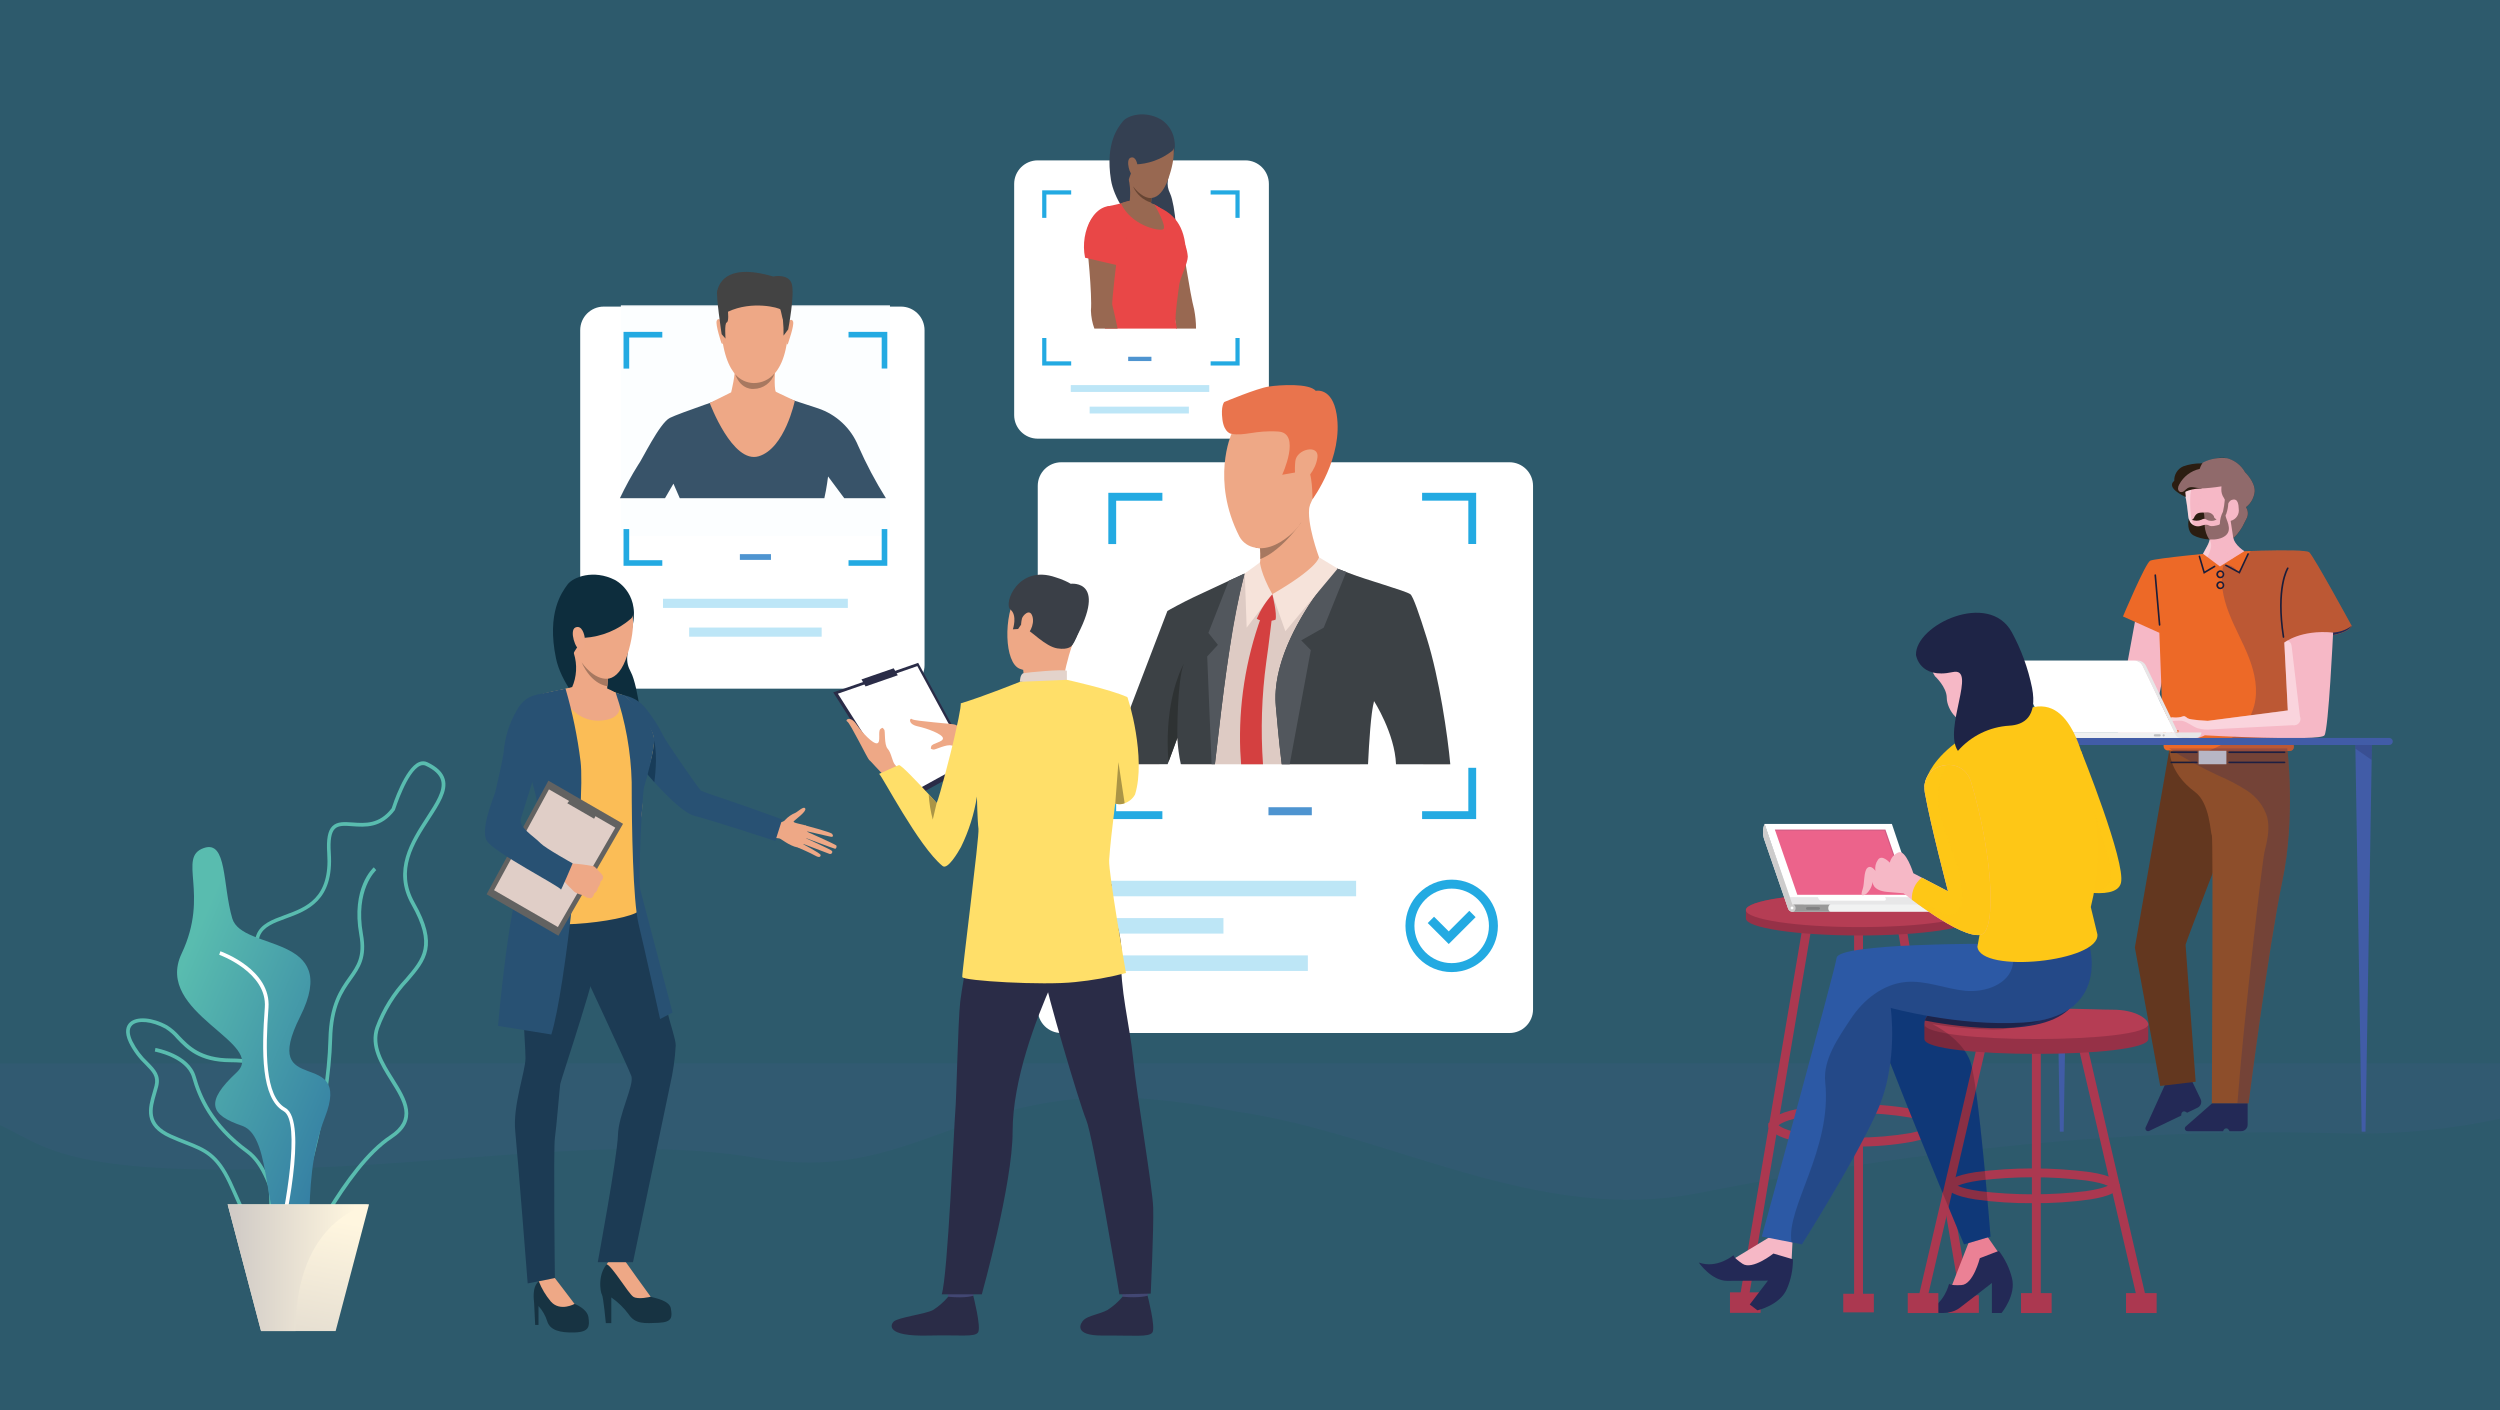 <?xml version="1.0" encoding="utf-8"?>
<!-- Generator: Adobe Illustrator 25.4.1, SVG Export Plug-In . SVG Version: 6.00 Build 0)  -->
<svg version="1.1" id="Layer_1" xmlns="http://www.w3.org/2000/svg" xmlns:xlink="http://www.w3.org/1999/xlink" x="0px" y="0px"
	 viewBox="0 0 530 299" style="enable-background:new 0 0 530 299;" xml:space="preserve">
<rect x="0" y="0" width="530" height="299" fill="#333333" stroke="none"/>
<style type="text/css">
	.st0{opacity:0.33;fill:#23AAE2;}
	.st1{clip-path:url(#SVGID_00000005261849730194692770000012496952716310636182_);}
	.st2{opacity:0.1;fill:#505EA8;enable-background:new    ;}
	.st3{fill:#232956;}
	.st4{fill:#63371F;}
	.st5{fill:#8D4E2B;}
	.st6{fill:#E7E7E8;}
	.st7{fill:#1A1D3A;}
	.st8{fill:#F6B8C6;}
	.st9{fill:#ED6927;}
	.st10{opacity:0.25;fill:#29275D;enable-background:new    ;}
	.st11{opacity:0.4;fill:#FFFFFF;enable-background:new    ;}
	.st12{opacity:0.3;fill:#FFFFFF;enable-background:new    ;}
	.st13{fill:#2B1D11;}
	.st14{opacity:0.5;fill:#F6B8C6;enable-background:new    ;}
	.st15{fill:#415CA7;}
	.st16{opacity:0.25;fill:#232956;enable-background:new    ;}
	.st17{fill:#E7E6E7;}
	.st18{fill:#F0F1F1;}
	.st19{fill:#BCBDBF;}
	.st20{fill:#FFFFFF;}
	.st21{fill:#FEC716;}
	.st22{opacity:0.5;fill:#FEC716;enable-background:new    ;}
	.st23{fill:#AB3850;}
	.st24{fill:#963147;}
	.st25{fill:#B53D54;}
	.st26{fill:#EC638B;}
	.st27{opacity:0.15;fill:#232C58;enable-background:new    ;}
	.st28{fill:#F1F2F2;}
	.st29{fill:#CDCCCC;}
	.st30{fill:#999999;}
	.st31{fill:#808081;}
	.st32{fill:#EB8195;}
	.st33{fill:#124491;}
	.st34{fill:#2C59A5;}
	.st35{opacity:0.2;fill:#080C17;enable-background:new    ;}
	.st36{fill:#1E2446;}
	.st37{opacity:0.3;fill:#23AAE2;enable-background:new    ;}
	.st38{fill:#4E94D0;}
	.st39{opacity:0.3;}
	.st40{fill:#23AAE2;}
	.st41{opacity:0.95;fill:#FCFEFF;enable-background:new    ;}
	.st42{fill:#385369;}
	.st43{fill:#EEA886;}
	.st44{fill:#434343;}
	.st45{fill:#A77860;}
	.st46{fill:#0D2D3D;}
	.st47{fill:#173342;}
	.st48{fill:#1C3B54;}
	.st49{fill:#285173;}
	.st50{fill:#FBBD56;}
	.st51{fill:#183C59;}
	.st52{fill:#626261;}
	.st53{fill:#E0CEC7;}
	.st54{fill:#EEA887;}
	.st55{fill:url(#Path_37_00000134234082895612275500000001170732817310513323_);}
	.st56{fill:url(#Path_38_00000003803141829462442420000005956595224511988379_);}
	.st57{fill:url(#Path_39_00000094613891655858289020000002470700898776998818_);}
	.st58{fill:url(#Path_40_00000011020780185994468210000018360349231637892506_);}
	.st59{fill:url(#Path_41_00000114047076660685514930000001123015703545809583_);}
	.st60{fill:url(#Path_43_00000020387478430145754360000000326748070998464407_);}
	.st61{fill:url(#Path_44_00000128445013354970650160000017576034005868527012_);}
	.st62{fill:#344052;}
	.st63{fill:#986851;}
	.st64{fill:#E94747;}
	.st65{fill:#393D63;}
	.st66{fill:#674533;}
	.st67{fill:#DECBC4;}
	.st68{fill:#E9744D;}
	.st69{fill:#3C4145;}
	.st70{fill:#52575D;}
	.st71{fill:#F6E3DA;}
	.st72{fill:#D44040;}
	.st73{fill:#2E3233;}
	.st74{fill:#2A2C47;}
	.st75{fill:#424773;}
	.st76{fill:#3A3F47;}
	.st77{fill:#E3D3CB;}
	.st78{fill:#323657;}
	.st79{fill:#FFDF69;}
	.st80{fill:#AB9546;}
</style>
<g id="Group_1" transform="translate(-140 -1)">
	<rect id="Rectangle_660" x="140" y="1" class="st0" width="530" height="299"/>
	<g id="Component_78_1" transform="translate(126 -148)">
		<g>
			<defs>
				<rect id="SVGID_1_" y="13" width="558" height="558"/>
			</defs>
			<clipPath id="SVGID_00000175317935844050469130000017247219061630421430_">
				<use xlink:href="#SVGID_1_"  style="overflow:visible;"/>
			</clipPath>
			<g id="Group_66" style="clip-path:url(#SVGID_00000175317935844050469130000017247219061630421430_);">
				<path id="Path_1" class="st2" d="M-53.89,374.45c16.42,2.65,44.54,7.25,57.6,9.75c19.08,3.64,12.7,12.75,58.11,12.75
					s80.73-7.89,112.86-2.43s43.05-14.57,79.81-12.75c7.15,0.48,14.26,1.42,21.29,2.82c33.09,4.72,64.06,24.25,98.65,17.27
					c46.87-9.21,91.23-13.95,137.27-12.56c14.21,0.25,28.37-1.63,42.02-5.58c9.09-2.55,19.54-5.19,29.77-7.29
					c3.61-0.74,7.19-1.41,10.66-1.99L-53.89,374.45z"/>
				<g id="Group_44" transform="translate(441.3 233.039)">
					<g id="Group_38" transform="translate(25.29 61.629)">
						<path id="Path_139" class="st3" d="M23.91,88.21v4.56c0,0.76-0.61,1.37-1.37,1.37h-2.46l-0.2-0.32
							c-0.18-0.28-0.54-0.36-0.82-0.18c-0.08,0.05-0.15,0.12-0.2,0.2l-0.17,0.3h-7.53c-0.31,0-0.57-0.25-0.57-0.57
							c0-0.16,0.07-0.32,0.19-0.42l5.63-4.94L23.91,88.21z"/>
						<path id="Path_140" class="st3" d="M11.97,83.22l1.97,4.11c0.33,0.68,0.04,1.5-0.64,1.83l-2.22,1.07l-0.32-0.2
							c-0.28-0.17-0.64-0.09-0.81,0.19c-0.05,0.08-0.08,0.17-0.09,0.27l-0.03,0.34l-6.79,3.26c-0.28,0.13-0.62,0.02-0.75-0.27
							c-0.07-0.15-0.07-0.32-0.01-0.47l4.12-9.08L11.97,83.22z"/>
						<path id="Path_141" class="st4" d="M7.36,13L0,55.2l5.38,29.36l7.51-0.9c0,0-2.14-28.56-2.14-29.03s9.22-24.15,9.22-24.15
							l-3.29-13.78L7.36,13z"/>
						<path id="Path_142" class="st5" d="M32.32,13c0,0,1.8,14.66-1.07,28.2s-7.14,47.02-7.14,47.02h-7.79c0,0,0.32-56.52,0-56.85
							s-0.36-6.77-3.57-9.14C6.93,17.92,7.35,13,7.35,13L32.32,13z"/>
						<g id="Group_37" transform="translate(7.548 0.403)">
							<rect id="Rectangle_36" x="5.97" y="13" class="st6" width="5.89" height="2.95"/>
							<path id="Path_143" class="st7" d="M24.2,15.73H12.43c-0.1,0-0.17-0.08-0.17-0.17c0-0.1,0.08-0.17,0.17-0.17H24.2
								c0.1,0,0.17,0.08,0.17,0.17C24.37,15.65,24.29,15.73,24.2,15.73L24.2,15.73z"/>
							<path id="Path_144" class="st7" d="M24.2,13.58H12.43c-0.1,0-0.17-0.08-0.17-0.17c0-0.1,0.08-0.17,0.17-0.17H24.2
								c0.1,0,0.17,0.08,0.17,0.17C24.37,13.5,24.29,13.58,24.2,13.58L24.2,13.58z"/>
							<path id="Path_145" class="st7" d="M5.59,15.73H0.17c-0.1,0-0.17-0.08-0.17-0.17c0-0.1,0.08-0.17,0.17-0.17h5.42
								c0.1,0,0.17,0.08,0.17,0.17C5.77,15.65,5.69,15.73,5.59,15.73z"/>
							<path id="Path_146" class="st7" d="M5.59,13.58H0.17C0.08,13.58,0,13.5,0,13.4c0-0.1,0.08-0.17,0.17-0.17h5.42
								c0.1,0,0.17,0.08,0.17,0.17C5.77,13.5,5.69,13.58,5.59,13.58z"/>
						</g>
					</g>
					<path id="Path_147" class="st8" d="M25.31,47.77l-3.69,20.12c0,0-0.95,3.18,0.69,3.87s7.76,0,7.76,0l0.46,0.99H32
						c0,0,1.41-3.17,0.68-4.06s-3.06-1.15-3.06-1.15l3.54-17.78L25.31,47.77z"/>
					<path id="Path_148" class="st9" d="M43.12,33.05c0,0,18.12-0.92,19.13,0s9.01,15.62,9.01,15.62s-0.5,1.08-3.03,1.73
						s-11.04,1.95-11.04,1.95l1.81,21.89c0.04,0.47-0.31,0.88-0.78,0.92c-0.02,0-0.05,0-0.07,0l-25.9-0.11
						c-0.46,0-0.84-0.37-0.86-0.84l-0.91-24.1l-7.71-3.46c0,0,4.76-11.31,5.77-11.82S43.12,33.05,43.12,33.05z"/>
					<path id="Path_149" class="st10" d="M50.58,65.6c0.89-3.36,0.16-6.95-1.1-10.2s-3.01-6.27-4.26-9.51s-2-6.83-1.12-10.19
						c1.22-0.16,2.42,0.44,3.02,1.52c0.95-0.94,1.66-2.09,2.07-3.36c0.15-0.4,0.38-0.77,0.67-1.09c5.27-0.17,11.78-0.27,12.38,0.28
						c1.01,0.92,9.01,15.62,9.01,15.62s-0.5,1.08-3.03,1.73s-11.04,1.95-11.04,1.95L59,74.23c0.04,0.47-0.31,0.88-0.78,0.92
						c-0.03,0-0.05,0-0.08,0l-17.12-0.07C45.42,73.41,49.39,70.1,50.58,65.6z"/>
					<path id="Path_150" class="st10" d="M47.03,149.84c1.37-18.03,5.27-51.35,5.75-53.3c0.6-2.45,1.2-5.04,0.53-7.48
						c-0.73-2.25-2.22-4.17-4.2-5.46c-1.97-1.27-4.05-2.36-6.21-3.26c-3.54-1.66-6.97-3.54-10.26-5.65c0-0.04,0-0.07,0-0.07H57.6
						c0,0,0.02,0.18,0.06,0.52l0,0c0.01,0.07,0.02,0.16,0.03,0.24c0,0.02,0,0.03,0,0.05c0,0.03,0.01,0.07,0.01,0.1s0,0.05,0.01,0.07
						s0.01,0.07,0.01,0.1l0.01,0.09l0.01,0.11c0,0.03,0.01,0.06,0.01,0.1s0.01,0.08,0.01,0.12l0.01,0.11c0,0.04,0.01,0.08,0.01,0.12
						s0.01,0.09,0.01,0.13s0.01,0.07,0.01,0.11s0.01,0.1,0.01,0.16l0.01,0.1c0.01,0.09,0.01,0.18,0.02,0.27v0.04
						c0.01,0.08,0.01,0.16,0.02,0.25c0,0.04,0.01,0.07,0.01,0.11l0.01,0.2c0,0.04,0.01,0.08,0.01,0.12l0.01,0.2
						c0,0.04,0.01,0.08,0.01,0.13c0,0.07,0.01,0.14,0.01,0.2c0,0.05,0.01,0.09,0.01,0.14c0,0.07,0.01,0.14,0.01,0.21
						c0,0.05,0.01,0.09,0.01,0.14c0,0.08,0.01,0.15,0.01,0.23c0,0.04,0.01,0.08,0.01,0.13c0.01,0.09,0.01,0.18,0.02,0.28
						c0,0.03,0,0.06,0.01,0.09c0.01,0.25,0.03,0.52,0.04,0.79c0,0.04,0,0.07,0,0.11c0,0.1,0.01,0.2,0.01,0.3
						c0,0.05,0,0.09,0.01,0.14c0,0.09,0.01,0.19,0.01,0.28c0,0.05,0,0.1,0.01,0.16c0,0.09,0.01,0.18,0.01,0.28
						c0,0.05,0,0.11,0.01,0.16c0,0.09,0.01,0.19,0.01,0.29c0,0.05,0,0.11,0.01,0.16c0,0.1,0,0.2,0.01,0.3c0,0.05,0,0.1,0,0.15
						c0,0.12,0.01,0.23,0.01,0.35c0,0.04,0,0.07,0,0.11c0.01,0.31,0.01,0.64,0.02,0.96c0,0.04,0,0.09,0,0.13c0,0.12,0,0.24,0,0.36
						c0,0.06,0,0.11,0,0.16c0,0.11,0,0.22,0,0.34c0,0.06,0,0.12,0,0.18c0,0.11,0,0.22,0,0.33c0,0.06,0,0.13,0,0.19
						c0,0.11,0,0.22,0,0.33c0,0.06,0,0.12,0,0.19c0,0.12,0,0.24,0,0.35c0,0.06,0,0.11,0,0.17c0,0.14,0,0.27-0.01,0.41
						c0,0.04,0,0.08,0,0.13c-0.01,0.36-0.01,0.73-0.03,1.09c0,0.05,0,0.1,0,0.15c0,0.13-0.01,0.26-0.01,0.4c0,0.07,0,0.13-0.01,0.2
						c0,0.12-0.01,0.24-0.01,0.36c0,0.07-0.01,0.14-0.01,0.21c0,0.12-0.01,0.23-0.02,0.35c0,0.07-0.01,0.15-0.01,0.22
						c-0.01,0.12-0.01,0.24-0.02,0.35c0,0.07-0.01,0.15-0.01,0.22C58,91.09,58,91.21,57.99,91.34c0,0.07-0.01,0.14-0.01,0.2
						c-0.01,0.14-0.02,0.28-0.03,0.41c0,0.06-0.01,0.11-0.01,0.17c-0.03,0.39-0.05,0.78-0.08,1.17c0,0.06-0.01,0.12-0.02,0.18
						c-0.01,0.14-0.02,0.27-0.03,0.41c-0.01,0.07-0.01,0.15-0.02,0.22c-0.01,0.12-0.02,0.25-0.03,0.37l-0.02,0.24
						c-0.01,0.12-0.02,0.24-0.04,0.36c-0.01,0.08-0.02,0.16-0.02,0.24l-0.04,0.36c-0.01,0.08-0.02,0.16-0.03,0.24
						c-0.01,0.13-0.03,0.25-0.04,0.38l-0.03,0.23c-0.02,0.14-0.03,0.28-0.05,0.42c-0.01,0.06-0.02,0.12-0.02,0.19
						c-0.05,0.4-0.1,0.8-0.16,1.21c-0.01,0.06-0.02,0.13-0.03,0.2c-0.02,0.13-0.04,0.27-0.06,0.41c-0.01,0.08-0.02,0.16-0.04,0.23
						c-0.02,0.12-0.04,0.25-0.06,0.37l-0.04,0.25c-0.02,0.12-0.04,0.24-0.06,0.36l-0.04,0.25c-0.02,0.12-0.04,0.24-0.06,0.36
						c-0.02,0.08-0.03,0.17-0.04,0.25c-0.02,0.12-0.05,0.25-0.07,0.37c-0.02,0.08-0.03,0.16-0.04,0.23
						c-0.03,0.14-0.05,0.27-0.08,0.41c-0.01,0.07-0.03,0.13-0.04,0.2c-0.04,0.2-0.08,0.4-0.12,0.6
						c-2.88,13.54-7.14,47.02-7.14,47.02L47.03,149.84z"/>
					<path id="Path_151" class="st3" d="M68.23,50.37c-0.57,0.15-1.45,0.33-2.46,0.52c0.01-0.34,0.35-0.69,1.55-0.83
						c1.42-0.08,2.79-0.57,3.94-1.42C71.26,48.64,70.76,49.72,68.23,50.37z"/>
					<path id="Path_152" class="st8" d="M35.83,20.31c0.31,1.35,0.54,2.72,0.68,4.1c0.14,1.71,0.41,3.7,2.74,4.45
						s1.98,0.55,1.98,0.55c0.08,1.65-0.84,2.57-1.49,3.95l3.58,2.69l5.16-3.24c0,0-3.08-1.89-2.19-3.94
						c0.88-2.53,1.61-5.1,2.19-7.72c0,0-1.6-3.03-4.51-3.61C41.36,17.01,37.51,18.85,35.83,20.31z"/>
					<g id="Group_39" transform="translate(35.826 6.348)">
						<path id="Path_153" class="st11" d="M0.68,18.07c-0.15-1.38-0.38-2.75-0.68-4.1C0.42,13.6,0.87,13.28,1.34,13
							c0.03,0.5,0,1.01-0.11,1.5c-0.08,1.42-0.05,2.85,0.1,4.27c0.04,0.76,0.23,1.5,0.56,2.19c0.37,0.61,0.86,1.13,1.45,1.53
							C1.09,21.73,0.82,19.76,0.68,18.07z"/>
						<path id="Path_154" class="st12" d="M5.33,24.03c0.06,0.09,0.12,0.19,0.16,0.29c0.21,0.63,0.19,1.3-0.04,1.92
							c-0.13,0.51-0.34,1.01-0.61,1.46L3.91,27C4.5,26.07,4.98,25.08,5.33,24.03z"/>
					</g>
					<path id="Path_155" class="st13" d="M42.05,25.4c-0.33-0.57-0.98-0.89-1.64-0.81c-1.17,0.11-2.04-0.22-2.62,1.21
						c0,0-0.25,0.38-0.45,0.34c0.66,0.29,1.41,0.29,2.06,0c0.92-0.52,0.94,0.17,1.88,0.23c0.47,0.07,0.95-0.04,1.34-0.3
						C42.63,26.07,42,25.83,42.05,25.4z"/>
					<path id="Path_156" class="st13" d="M33.63,17.9c0,0,0-0.01,0.01-0.01c-0.05-1.31,0.7-2.53,1.9-3.06
						c1.23-0.44,2.53-0.65,3.83-0.63h0.01c0.11-0.06,3.02-1.61,5.5-1.08c1.61,0.44,2.98,1.51,3.79,2.98l0,0
						c0.05,0.05,2.12,2.01,2.03,4.06c-0.12,1.32-0.79,2.53-1.84,3.33c0,0.01,0,0.01,0,0.02c0.45,0.68,0.52,1.55,0.17,2.29
						c-0.16,0.27-0.3,0.55-0.43,0.84c-0.57,1.3-1.4,2.47-2.42,3.44l0,0c-0.01,0.01-0.01,0.01-0.02,0c0,0,0-0.01,0-0.01L45.6,26.4
						c0-0.01,0-0.01,0.01-0.02c1.15-0.29,1.88-1.4,1.7-2.57c-0.05-2.3-1.04-2.03-1.62-1.81c-0.27,0.17-0.49,0.43-0.6,0.73
						c0,0,0,0,0,0.01c-0.03,0.69-0.16,1.37-0.38,2.02l0,0c-0.01,0.13-0.07,0.24-0.15,0.34l0,0c0,0-0.02,0.05-0.04,0.13l0,0
						c-0.04,0.69,1.58,2.92,0.04,4.24c-1.66,1.43-5.21,0.88-6.82,0c-1.45-0.79-1.12-3.03-1.03-3.47c0-0.01,0.01-0.01,0.02-0.01
						c0,0,0.01,0.01,0.01,0.01c0.24,1.06,1.28,1.73,2.34,1.5c0.55-0.13,1.34-0.52,1.94-0.13c0.49,0.31,1.67-0.02,2.1-0.15
						c0.1-0.03,0.17-0.11,0.19-0.21l0,0c0.02-0.9,0.24-1.78,0.66-2.57c0.19-0.83,0.32-1.68,0.39-2.54c0,0,0,0,0-0.01
						c-0.05-0.13-0.12-0.25-0.19-0.36c-0.38-0.54-0.57-1.19-0.55-1.85l0.03-0.59c0-0.01-0.01-0.01-0.01-0.02c0,0,0,0,0,0
						c-1.56,0.25-3.13,0.41-4.71,0.47c-1.01,0.03-2.01,0.26-2.94,0.66c-0.01,0-0.01,0.01-0.01,0.01l0.1,1.08
						c0,0.01-0.01,0.01-0.01,0.01c0,0,0,0-0.01,0C35.69,21.17,31.82,19.37,33.63,17.9z"/>
					<path id="Path_157" class="st14" d="M39.03,15.37c0.11-0.35,0.26-0.68,0.44-1c0.06-0.11,0.13-0.22,0.2-0.33
						c1.6-0.82,3.42-1.15,5.2-0.93c1.61,0.44,2.98,1.51,3.79,2.98l0,0c0.05,0.05,2.12,2.01,2.03,4.06
						c-0.12,1.32-0.79,2.53-1.84,3.33c0,0.01,0,0.01,0,0.02c0.45,0.68,0.52,1.55,0.17,2.29c-0.16,0.27-0.3,0.55-0.43,0.84
						c-0.57,1.29-1.39,2.46-2.42,3.44c0.34,1.53,2.3,2.73,2.3,2.73l-1.19,0.75c-0.5,0.2-0.96,0.49-1.36,0.85l-0.14,0.09
						c0.04-0.34-0.07-0.67-0.29-0.93c-0.45-0.37-0.97-0.64-1.54-0.79c-1.15-0.47-2.14-1.28-2.82-2.32c0.01-0.04,0.02-0.08,0.03-0.12
						l-0.11-0.01c-0.55-0.85-0.88-1.83-0.95-2.84c0.02-0.81-0.02-1.62-0.12-2.43c-0.11-0.83-0.71-1.5-1.52-1.71
						c0.69-1.2,1.03-2.56,0.97-3.94c-0.04,0.01-0.07,0.02-0.11,0.02c-0.94,0.12-1.96-0.46-2.79-0.01c-0.27,0.18-0.52,0.39-0.75,0.61
						c-0.24,0.23-0.58,0.32-0.9,0.23c-0.28-0.13-0.45-0.42-0.44-0.73c0.01-0.3,0.1-0.6,0.26-0.86
						C35.59,16.99,37.17,15.78,39.03,15.37z"/>
					<path id="Path_158" class="st7" d="M56.8,51.19c-0.08,0-0.16-0.06-0.17-0.15c-1.64-10.56,0.84-14.56,0.94-14.72
						c0.06-0.08,0.16-0.1,0.24-0.04c0.07,0.05,0.09,0.15,0.05,0.23c-0.03,0.04-2.51,4.08-0.89,14.48c0.02,0.09-0.05,0.18-0.14,0.2
						c0,0,0,0,0,0L56.8,51.19z"/>
					<path id="Path_159" class="st7" d="M30.53,48.62c-0.09,0-0.16-0.07-0.17-0.16L29.44,37.9c-0.01-0.09,0.06-0.18,0.16-0.19
						c0.09-0.01,0.18,0.06,0.19,0.15c0,0,0,0,0,0.01l0.92,10.56c0.01,0.09-0.06,0.18-0.16,0.19L30.53,48.62z"/>
					<path id="Path_160" class="st7" d="M47.52,37.59l-3-1.63c-0.09-0.04-0.13-0.14-0.09-0.22c0.04-0.09,0.14-0.13,0.22-0.09
						c0.01,0,0.02,0.01,0.03,0.02l2.68,1.45l1.79-3.81c0.04-0.08,0.15-0.12,0.23-0.07c0.08,0.04,0.11,0.14,0.08,0.22L47.52,37.59z"
						/>
					<path id="Path_161" class="st7" d="M39.89,37.62l-1.08-3.66c-0.02-0.09,0.03-0.19,0.12-0.21c0.09-0.02,0.18,0.02,0.21,0.11
						l0.95,3.23l2.02-1.2c0.08-0.05,0.19-0.02,0.24,0.06c0.05,0.08,0.02,0.19-0.06,0.24l0,0L39.89,37.62z"/>
					<path id="Path_162" class="st7" d="M43.44,38.56h-0.07c-0.47-0.02-0.83-0.42-0.81-0.88c0.02-0.47,0.42-0.83,0.88-0.81
						c0.47,0.02,0.83,0.42,0.81,0.88C44.24,38.19,43.88,38.54,43.44,38.56z M43.44,37.2c-0.26,0-0.48,0.2-0.51,0.47l0,0
						c-0.02,0.28,0.18,0.52,0.46,0.55c0,0,0,0,0,0c0.28,0.02,0.52-0.19,0.55-0.46s-0.19-0.52-0.46-0.55L43.44,37.2z M42.76,37.66
						L42.76,37.66z"/>
					<path id="Path_163" class="st7" d="M43.44,40.87h-0.07c-0.47-0.02-0.83-0.42-0.81-0.88c0.02-0.47,0.42-0.83,0.88-0.81
						c0.47,0.02,0.83,0.42,0.81,0.88C44.24,40.5,43.88,40.85,43.44,40.87z M43.44,39.51c-0.26,0-0.48,0.2-0.51,0.47l0,0
						c-0.02,0.28,0.18,0.52,0.46,0.55c0,0,0,0,0,0c0.28,0.02,0.52-0.19,0.55-0.46s-0.19-0.52-0.46-0.55L43.44,39.51z M42.76,39.96
						L42.76,39.96z"/>
					<path id="Path_164" class="st8" d="M67.32,50.06c0,0-0.96,20.44-1.83,21.79s-25.36,0-25.36,0s-1.95,1.03-3.1,0.6
						c-0.5-0.21-1.02-0.37-1.55-0.49l-0.56,0.79l-0.71-0.07l0.38-1.9H34.2l-0.41,1.98h-0.83l0.25-2.02h-0.25l-0.29,2.02h-0.67
						l-0.25-3.18c0,0,1.07-1.55,1.41-1.55c0.63,0.1,1.27,0.08,1.89-0.06c0.89-0.36,0.87-0.1,1.45,0.28s4.25,0.54,4.25,0.54
						l16.97-2.21l-0.74-14.38C56.98,52.19,60.38,49.4,67.32,50.06z"/>
					<path id="Path_165" class="st11" d="M32.25,68.88c0.33-0.42,0.72-0.87,0.9-0.87c0.63,0.1,1.27,0.08,1.89-0.06
						c0.89-0.36,0.87-0.1,1.45,0.28s4.25,0.54,4.25,0.54l16.97-2.21l-0.74-14.38c0.2-0.15,0.4-0.29,0.61-0.41
						c0.89,0.3,0.91,0.81,1.04,1.94c0.36,3.03,0.71,6.05,1.07,9.08l0.6,5.04c0.3,0.69-0.02,1.49-0.72,1.79
						c-0.26,0.11-0.55,0.14-0.83,0.08l-17.11,0.88c-1.03,0.12-2.06,0.04-3.06-0.24c-1.16-0.41-2.1-1.36-3.31-1.57
						c-0.76-0.06-1.51-0.02-2.26,0.11C32.77,68.91,32.51,68.91,32.25,68.88z"/>
					<g id="Group_40" transform="translate(72.018 60.149)">
						<path id="Path_166" class="st15" d="M1.36,95.72h0.81L3.54,13H0L1.36,95.72z"/>
						<path id="Path_167" class="st16" d="M0,13h3.54l-0.07,3.92l-3.43-2.4L0,13z"/>
					</g>
					<g id="Group_41" transform="translate(8.026 60.149)">
						<path id="Path_168" class="st15" d="M1.36,95.72h0.81L3.54,13H0L1.36,95.72z"/>
						<path id="Path_169" class="st16" d="M0,13h3.54l-0.07,3.92l-3.43-2.4L0,13z"/>
					</g>
					<path id="Path_170" class="st15" d="M2.65,73.9h76.57c0.41,0,0.75-0.34,0.75-0.75c0,0,0,0,0,0l0,0c0-0.41-0.34-0.75-0.75-0.75
						H2.65c-0.41,0-0.75,0.34-0.75,0.75l0,0C1.9,73.56,2.24,73.9,2.65,73.9z"/>
					<g id="Group_43" transform="translate(0 42.998)">
						<path id="Path_171" class="st17" d="M38.23,29.4H13.46c-0.64,0-1.16-0.52-1.16-1.16h27.1C39.4,28.88,38.88,29.4,38.23,29.4
							C38.23,29.4,38.23,29.4,38.23,29.4z"/>
						<path id="Path_172" class="st18" d="M35.05,29.4H7.81c-0.64,0-1.16-0.52-1.16-1.16h27.04C33.9,28.75,34.17,29.4,35.05,29.4z"
							/>
						<g id="Group_42" transform="translate(29.304 15.627)">
							<path id="Path_173" class="st19" d="M1.25,13.46H0.23C0.1,13.46,0,13.36,0,13.23l0,0C0,13.1,0.1,13,0.23,13h1.02
								c0.13,0,0.23,0.1,0.23,0.23l0,0C1.48,13.36,1.38,13.46,1.25,13.46z"/>
							<ellipse id="Ellipse_3" class="st19" cx="2.09" cy="13.23" rx="0.23" ry="0.23"/>
						</g>
						<path id="Path_174" class="st20" d="M1.15,13h24.04c0.76,0,1.45,0.44,1.78,1.12l6.78,14.12H6.64l-6.53-13.6
							c-0.27-0.57-0.03-1.25,0.54-1.53C0.8,13.04,0.97,13,1.15,13z"/>
						<path id="Path_175" class="st17" d="M25.15,13h0.72c0.76,0,1.45,0.44,1.78,1.12l6.78,14.12H33.7l-6.78-14.12
							C26.6,13.44,25.9,13,25.15,13z"/>
					</g>
				</g>
				<g id="Group_31" transform="translate(377.137 257.903)">
					<g id="Group_30" transform="translate(-3 8)">
						<g id="Group_29">
							<path id="Path_77" class="st21" d="M81.06,42.29c0,0,9.55,23.7,8.44,28.01s-12.94,0.8-12.94,0.8l3.89-28.05L81.06,42.29z"/>
							<path id="Path_78" class="st22" d="M76.55,71.1l3.61-26.07c0.17,0.57,0.32,1.13,0.48,1.53c0.47,1.22,0.92,2.45,1.37,3.68
								c1.79,4.93,3.41,9.91,4.86,14.95c0.47,1.63,0.91,3.43,0.16,4.95c-0.59,1.05-1.54,1.86-2.66,2.29
								C81.72,72.28,79.1,71.83,76.55,71.1z"/>
							<g id="Group_20" transform="translate(6.616 59.422)">
								<rect id="Rectangle_22" x="26.32" y="20.93" class="st23" width="1.88" height="78.23"/>
								<path id="Path_79" class="st23" d="M8.11,62.72h1.88c0-0.4,0.98-1.34,4.7-2.11c7.82-1.32,15.8-1.32,23.62,0
									c3.72,0.77,4.7,1.71,4.7,2.11h1.88c0-1.8-2.03-3.09-6.21-3.95c-8.07-1.37-16.31-1.37-24.38,0
									C10.14,59.63,8.11,60.92,8.11,62.72z"/>
								<g id="Group_18" transform="translate(24.015 5.274)">
									
										<rect id="Rectangle_23" x="17.99" y="12.59" transform="matrix(0.986 -0.167 0.167 0.986 -8.638 3.906)" class="st23" width="1.88" height="81.55"/>
									<rect id="Rectangle_24" x="22.26" y="93" class="st23" width="6.49" height="3.73"/>
									<rect id="Rectangle_25" x="0" y="92.68" class="st23" width="6.49" height="3.94"/>
								</g>
								<g id="Group_19" transform="translate(0 5.274)">
									
										<rect id="Rectangle_26" x="-30.95" y="52.42" transform="matrix(0.167 -0.986 0.986 0.167 -44.424 54.146)" class="st23" width="81.55" height="1.88"/>
									<rect id="Rectangle_27" x="0" y="92.38" class="st23" width="6.49" height="4.34"/>
								</g>
								<path id="Path_80" class="st23" d="M26.51,66.74c4.09,0.05,8.17-0.3,12.19-1.03c4.18-0.86,6.21-2.15,6.21-3.95h-1.88
									c0,0.39-0.98,1.34-4.7,2.11c-7.82,1.32-15.8,1.32-23.62,0c-3.72-0.77-4.7-1.71-4.7-2.11H8.12c0,1.8,2.03,3.09,6.2,3.95
									C18.34,66.45,22.42,66.79,26.51,66.74z"/>
								<path id="Path_81" class="st24" d="M51.58,16.62L51.58,16.62c0-2-10.79-3.61-24.1-3.61s-24.1,1.62-24.1,3.61v1.77
									c0,2,10.79,3.61,24.1,3.61s24.1-1.62,24.1-3.61V16.62z"/>
								<path id="Path_82" class="st25" d="M27.47,13c13.31,0,24.1,1.62,24.1,3.61s-10.79,3.61-24.1,3.61s-24.1-1.62-24.1-3.61
									S14.16,13,27.47,13"/>
							</g>
							<g id="Group_21" transform="translate(13.623 44.775)">
								<path id="Path_83" class="st20" d="M33.3,30.76h-27L0.32,13h27L33.3,30.76z"/>
								<path id="Path_84" class="st26" d="M30.71,28.02H7.27L2.51,14.2h23.44L30.71,28.02z"/>
								<path id="Path_85" class="st27" d="M25.94,14.2H2.51l0.07,0.21h23.19l4.7,13.61h0.25L25.94,14.2z"/>
								<path id="Path_86" class="st6" d="M33.3,30.76h-27l-0.75-2.24h27L33.3,30.76z"/>
								<path id="Path_87" class="st28" d="M39.74,30.08H6.24L0.32,13l0,0c-0.41,1.06-0.43,2.23-0.06,3.3l5.06,14.66
									c0.14,0.39,0.51,0.66,0.92,0.66h33.5c0.42,0,0.77-0.34,0.77-0.77c0,0,0,0,0,0l0,0C40.51,30.42,40.16,30.08,39.74,30.08z"/>
								<path id="Path_88" class="st29" d="M6.24,30.08h2.38v1.54H6.24c-0.42,0-0.79-0.26-0.92-0.66L0.26,16.3
									c-0.37-1.07-0.35-2.24,0.06-3.3l0,0L6.24,30.08z"/>
								<path id="Path_89" class="st20" d="M6.45,30.81c0,0.17-0.13,0.3-0.3,0.3s-0.3-0.13-0.3-0.3s0.13-0.3,0.3-0.3
									S6.45,30.65,6.45,30.81L6.45,30.81z"/>
								<path id="Path_90" class="st20" d="M25.71,29.26H12.37c-0.25,0-0.48-0.15-0.58-0.38l-0.28-0.64h14.27l0.24,0.55
									c0.07,0.17,0,0.37-0.17,0.44C25.8,29.25,25.76,29.25,25.71,29.26z"/>
								<path id="Path_91" class="st30" d="M14.37,30.08c-0.72,0-0.72,1.54,0,1.54H6.24c0.9,0,0.9-1.54,0-1.54H14.37z"/>
								<path id="Rectangle_28" class="st31" d="M9.4,30.62h2.39c0.16,0,0.29,0.13,0.29,0.29l0,0c0,0.16-0.13,0.29-0.29,0.29H9.4
									c-0.16,0-0.29-0.13-0.29-0.29l0,0C9.11,30.75,9.24,30.62,9.4,30.62z"/>
							</g>
							<g id="Group_22" transform="translate(0 131.589)">
								<path id="Path_92" class="st8" d="M19.92,13.84L16.29,13l-9.41,5.71l1.56,1.2l9.7,1.43l1.51-1.98L19.92,13.84z"/>
								<path id="Path_93" class="st3" d="M0,19.16c0,0,2.7,3.91,6.05,3.89S14.67,23,14.67,23l-3.86,5.06l1.63,1.24
									c0,0,4.81-1.1,6.25-4.56c0.86-1.97,1.29-4.11,1.28-6.26l-4.14-1.22c0,0-4.48,3.57-6.55,2.17S7.37,17.6,7.37,17.6
									S3.9,20.57,0,19.16z"/>
							</g>
							<g id="Group_24" transform="translate(36.824 79.509)">
								<g id="Group_23" transform="translate(11.333 52.112)">
									<path id="Path_94" class="st32" d="M12.59,13l-3.39,1.54L5.2,24.79h1.97l8.57-4.76v-2.49L12.59,13z"/>
									<path id="Path_95" class="st3" d="M0,29.33c0,0,4.52,1.46,7.17-0.59s6.82-5.27,6.82-5.27v6.36h2.05c0,0,3.15-3.8,2.2-7.42
										c-0.52-2.09-1.47-4.05-2.78-5.75l-4.03,1.55c0,0-1.39,5.56-3.88,5.7s-2.64-0.29-2.64-0.29S3.95,28.08,0,29.33z"/>
								</g>
								<path id="Path_96" class="st33" d="M42.74,16.73c0,0-9.63,5.44-17.71,5.12c-4.13-0.11-8.25-0.49-12.33-1.15
									c0,0,6.22,2.95,8.02,7.86s4.31,37.18,4.31,37.18l-5.62,1.66c0,0-18.17-43.43-19.31-48.83s7.53-5.4,9.82-5.56
									S42.74,16.73,42.74,16.73z"/>
							</g>
							<g id="Group_28" transform="translate(44.304 83.88)">
								<rect id="Rectangle_29" x="26.32" y="18.75" class="st23" width="1.88" height="56.72"/>
								<path id="Path_97" class="st23" d="M9.98,51.04c0-0.01,0.52-0.89,5.27-1.57c7.48-0.9,15.04-0.9,22.52,0
									c4.75,0.68,5.26,1.56,5.27,1.57c-0.01-0.02-0.01-0.05-0.01-0.07h1.88c0-1.57-1.93-2.58-6.25-3.26
									c-8.07-1.05-16.23-1.05-24.3,0c-4.32,0.69-6.25,1.69-6.25,3.26h1.88C9.99,50.99,9.98,51.02,9.98,51.04z"/>
								<g id="Group_25" transform="translate(24.015 3.611)">
									
										<rect id="Rectangle_30" x="17.99" y="12.43" transform="matrix(0.974 -0.227 0.227 0.974 -9.133 5.409)" class="st23" width="1.88" height="59.88"/>
									<rect id="Rectangle_31" x="22.26" y="69.75" class="st23" width="6.49" height="4.22"/>
									<rect id="Rectangle_32" x="0" y="69.75" class="st23" width="6.49" height="4.22"/>
								</g>
								<g id="Group_26" transform="translate(0 3.611)">
									
										<rect id="Rectangle_33" x="-20.11" y="41.43" transform="matrix(0.227 -0.974 0.974 0.227 -33.667 42.312)" class="st23" width="59.88" height="1.88"/>
									<rect id="Rectangle_34" x="0" y="69.75" class="st23" width="6.49" height="4.22"/>
								</g>
								<path id="Path_98" class="st23" d="M26.51,54.29c4.06,0.04,8.12-0.23,12.15-0.79c4.32-0.69,6.25-1.69,6.25-3.26h-1.88
									c0-0.02,0-0.05,0.01-0.07c0,0.01-0.52,0.89-5.27,1.57c-7.48,0.9-15.04,0.9-22.52,0c-4.75-0.68-5.26-1.56-5.27-1.57
									c0.01,0.02,0.01,0.05,0.01,0.07H8.11c0,1.57,1.93,2.58,6.25,3.26C18.38,54.06,22.44,54.33,26.51,54.29z"/>
								<g id="Group_27" transform="translate(3.529)">
									<path id="Path_99" class="st25" d="M47.47,16.34c0-0.94-2.44-3.1-7.69-3.07c-3.2,0.02-16.78-0.78-37.42,0.31
										C1.01,13.79,0.01,14.96,0,16.34c0,2.4,4.09,2.88,5.42,3.15s33.06,1.88,38.1,0C47.66,17.94,47.47,16.34,47.47,16.34z"/>
									<path id="Path_100" class="st3" d="M30.68,13.16c-7.65-0.17-17.68-0.15-28.32,0.42c-1.07,0.18-1.95,0.95-2.27,1.99
										C3.79,16.31,23.65,19.93,30.68,13.16z"/>
									<path id="Path_101" class="st24" d="M0,19.49c0,4.2,47.46,4.2,47.46,0v-3.15c0,4.2-47.46,4.2-47.46,0V19.49z"/>
								</g>
							</g>
							<path id="Path_102" class="st34" d="M82.86,83.78c0,0,4.31,14.96-14.06,16.1c-13.76,0.86-28.11-3.11-28.11-3.11
								s1.64,11.36-2.62,21.31s-16.2,28.82-16.2,28.82l-8.51-1.66c0,0,15.39-56,15.88-59.11s32.62-2.95,32.62-2.95L82.86,83.78z"/>
							<path id="Path_103" class="st35" d="M37.3,119.82c-4.77,10.25-15.43,27.09-15.43,27.09l-2.2-0.43
								c-1.27-7.27,8.64-19.7,7.14-33.93c-0.51-4.82,2.74-9.38,5.4-13.43s6.83-7.39,11.66-7.84c4.24-0.4,8.35,1.43,12.59,1.86
								s9.44-1.39,10.13-5.59c0.17-1.45-0.05-2.92-0.61-4.26l16.89,0.48c0,0,0.04,0.15,0.1,0.43c0.03,0.12,0.06,0.27,0.09,0.44
								c0.16,0.88,0.24,1.77,0.25,2.66c0,0.29,0,0.6-0.02,0.91s-0.05,0.64-0.08,0.97c-0.02,0.17-0.04,0.33-0.07,0.5
								s-0.06,0.34-0.09,0.51s-0.07,0.34-0.12,0.52c-0.02,0.09-0.04,0.17-0.07,0.26c-0.05,0.17-0.1,0.35-0.16,0.52
								c-0.03,0.09-0.06,0.17-0.09,0.26c-0.09,0.26-0.19,0.52-0.31,0.78c-0.08,0.17-0.16,0.35-0.24,0.52
								c-0.09,0.17-0.18,0.34-0.28,0.52s-0.2,0.34-0.31,0.51s-0.23,0.33-0.35,0.5c-0.45,0.61-0.97,1.16-1.54,1.66l0,0
								c-1.12,0.95-2.4,1.71-3.78,2.23c-0.12,0.05-0.25,0.09-0.37,0.14c-0.34,0.13-0.7,0.24-1.07,0.35c-0.68,0.2-1.38,0.37-2.08,0.5
								c-2.3,0.83-4.67,1.41-7.09,1.74c-0.22,0.03-0.45,0.05-0.67,0.07c-0.23,0.02-0.47,0.04-0.7,0.06
								c-0.43,0.03-0.86,0.04-1.28,0.04h-0.01c-0.22,0-0.44,0-0.66-0.01c-4.13-0.11-8.25-0.49-12.33-1.15l0,0
								c1.51,0.76,2.92,1.7,4.2,2.79l0.22,0.19c0.12,0.1,0.23,0.21,0.35,0.31l0.16,0.15l0.17,0.17c0.26,0.25,0.51,0.51,0.76,0.79
								c0.07,0.08,0.14,0.16,0.21,0.24c0.83,0.95,1.49,2.04,1.94,3.21c0.6,1.65,1.29,6.39,1.93,11.95c0.03,0.26,0.06,0.52,0.09,0.78
								s0.06,0.53,0.09,0.79c0.02,0.13,0.03,0.27,0.04,0.4c0.04,0.4,0.09,0.8,0.13,1.21c0.03,0.27,0.06,0.54,0.09,0.81
								c0.03,0.27,0.06,0.55,0.09,0.81c0.01,0.14,0.03,0.27,0.04,0.41c0.03,0.27,0.06,0.55,0.08,0.82c0.01,0.14,0.03,0.27,0.04,0.41
								c0.04,0.42,0.08,0.84,0.13,1.27c0.03,0.26,0.05,0.52,0.08,0.78c0.01,0.13,0.03,0.27,0.04,0.41c0.05,0.54,0.1,1.08,0.16,1.61
								c0.03,0.27,0.05,0.53,0.07,0.8c0.01,0.13,0.03,0.27,0.04,0.4c0.06,0.66,0.12,1.3,0.18,1.94l0.03,0.38
								c0.57,6.29,0.96,11.22,0.96,11.22l-5.62,1.66c0,0-0.48-1.15-1.29-3.09l-0.09-0.21c-2.94-7.06-9.91-23.92-14.26-35.17l0,0
								c-0.2,1.56-0.49,3.1-0.86,4.62c-0.37,1.5-0.84,2.98-1.42,4.42c-0.08,0.2-0.16,0.4-0.25,0.6c-0.05,0.11-0.1,0.22-0.15,0.34
								C37.75,118.82,37.54,119.28,37.3,119.82z"/>
							<path id="Path_104" class="st8" d="M50.07,26.45c0,0,2.51,2.28,2.51,4.62s2.68,6.6,6.26,4.64l0.36,4.14l7.17-1.64
								c0,0-2.52-3.27-2.39-6.86s-4.22-15.5-9.09-13.57S47.93,23.18,50.07,26.45z"/>
							<path id="Path_105" class="st21" d="M47.83,49.89c0,0,0.36-10.05,22.33-16.68c9.5-2.87,12.12,12.16,13.87,22.49
								c1.01,6.56,0.7,13.25-0.92,19.69l1.4,5.78c0.6,5.8-24.84,8.42-25.44,2.62c0,0,3.39-15.83,0-26.77
								C55.29,44.8,47.83,49.89,47.83,49.89z"/>
							<path id="Path_106" class="st8" d="M57.7,48.84c-1.78-5.89-10.67-4.02-9.81,2.07c0.01,0.11,0.03,0.21,0.05,0.32
								c1.22,6.82,4.9,20.82,4.9,20.82l-7.35-3.83c0,0-1.6-5.11-3.18-4.41c-0.92,0.39-1.59,1.19-1.81,2.17c0,0-1.7-1.87-2.52-0.59
								c-0.48,0.68-0.67,1.52-0.53,2.34c0,0-0.88-1.35-1.7-0.64s-0.58,3.34-1,4.51s-0.35,1.7,0.76,1c0.76-0.68,1.24-1.62,1.35-2.63
								c0,0-0.23,1.93,3.16,2.22l3.4,0.29c0,0,12.29,9.83,16.39,8.78C63.21,80.39,62.3,64.05,57.7,48.84z"/>
							<path id="Path_107" class="st36" d="M46.05,21.93c0,0,0.69,5.21,7.78,3.65c5.34-1.18-2.1,12.04,1.11,16.71l0,0
								c2.77-3.17,6.7-5.1,10.9-5.35c3.04-0.17,6-1.81,4.82-8.02c-0.84-4.13-2.29-8.12-4.31-11.82
								C61.47,8.23,45.88,15.58,46.05,21.93z"/>
							<path id="Path_108" class="st21" d="M47.89,50.91c0.01,0.11,0.03,0.21,0.05,0.32c1.22,6.82,4.9,20.82,4.9,20.82l-5.56-2.9
								c-1.41,1.13-2.19,2.86-2.1,4.67c3.54,2.65,11.5,8.24,14.64,7.44c3.39-0.87,2.49-17.21-2.11-32.42
								C55.91,42.96,47.03,44.83,47.89,50.91z"/>
							<path id="Path_109" class="st22" d="M45.18,73.71c1.09-0.08,2.16,0.23,3.04,0.88c0.95,0.75,1.95,1.44,2.99,2.06
								c1.07,0.62,2.4,0.59,3.44-0.08c0.74-0.73,1.15-1.72,1.15-2.75c0.31-3.46-0.77-6.88-1.98-10.13s-2.6-6.49-2.96-9.95
								c-0.25-2.4,0.05-6.45,1.95-8.48c2.27-0.11,4.3,1.38,4.89,3.57c4.6,15.21,5.51,31.54,2.11,32.42
								c-3.14,0.81-11.1-4.78-14.64-7.44C45.17,73.78,45.17,73.75,45.18,73.71z"/>
						</g>
					</g>
				</g>
			</g>
		</g>
	</g>
</g>
<g id="Group_143" transform="translate(-503.147 -252.632)">
	<path id="Rectangle_672" class="st20" d="M723.15,286.63h44c2.76,0,5,2.24,5,5v49c0,2.76-2.24,5-5,5h-44c-2.76,0-5-2.24-5-5v-49
		C718.15,288.87,720.39,286.63,723.15,286.63z"/>
	<path id="Rectangle_671" class="st20" d="M631.15,317.63h63c2.76,0,5,2.24,5,5v71c0,2.76-2.24,5-5,5h-63c-2.76,0-5-2.24-5-5v-71
		C626.15,319.87,628.39,317.63,631.15,317.63z"/>
	<path id="Rectangle_670" class="st20" d="M728.15,350.63h95c2.76,0,5,2.24,5,5v111c0,2.76-2.24,5-5,5h-95c-2.76,0-5-2.24-5-5v-111
		C723.15,352.87,725.39,350.63,728.15,350.63z"/>
	<rect id="Rectangle_3" x="643.7" y="379.57" class="st37" width="39.19" height="1.94"/>
	<rect id="Rectangle_4" x="649.25" y="385.67" class="st37" width="28.09" height="1.94"/>
	<g id="Group_1-2" transform="translate(772.062 410.764)">
		<rect id="Rectangle_6" x="0" y="13" class="st38" width="9.19" height="1.7"/>
	</g>
	<g id="Group_2" transform="translate(737.182 426.356)" class="st39">
		<rect id="Rectangle_7" x="0" y="13" class="st40" width="53.46" height="3.29"/>
		<rect id="Rectangle_8" x="0" y="28.82" class="st40" width="43.23" height="3.3"/>
		<rect id="Rectangle_9" x="0" y="20.91" class="st40" width="25.34" height="3.29"/>
	</g>
	<g id="Group_3" transform="translate(738.102 344.111)">
		<path id="Path_1-2" class="st40" d="M66.53,13v1.66h9.8v9.19h1.66V13H66.53z M0.01,23.86h1.66v-9.19h9.8V13H0.01V23.86z
			 M76.33,71.3v9.2h-9.8v1.66h11.46V71.3L76.33,71.3z M1.67,71.3H0.01v10.86h11.46V80.5h-9.8L1.67,71.3z"/>
	</g>
	<g id="Group_6" transform="translate(801.105 426.115)">
		<g id="Group_4" transform="translate(0 0)">
			<path id="Path_2" class="st40" d="M9.8,32.6c-5.41,0-9.8-4.39-9.8-9.8C0,17.38,4.39,13,9.8,13s9.8,4.39,9.8,9.8
				C19.59,28.21,15.21,32.59,9.8,32.6z M9.8,14.9c-4.36,0-7.9,3.54-7.9,7.9s3.54,7.9,7.9,7.9c4.36,0,7.9-3.54,7.9-7.9c0,0,0,0,0,0
				C17.69,18.43,14.16,14.9,9.8,14.9L9.8,14.9z"/>
		</g>
		<g id="Group_5" transform="translate(4.722 6.612)">
			<path id="Path_3" class="st40" d="M4.45,20.04L0,15.59l1.34-1.34l3.11,3.11L8.81,13l1.34,1.34L4.45,20.04z"/>
		</g>
	</g>
	<rect id="Rectangle_10" x="634.77" y="317.36" class="st41" width="57.05" height="48.95"/>
	<g id="Group_11" transform="translate(634.569 297.28)">
		<path id="Path_5" class="st42" d="M50.52,49.88c-1.55-3.77-4.66-6.67-8.52-7.96c-0.76-0.25-2.11-0.69-3.54-1.16
			c-2.57-0.83-5.39-1.74-5.39-1.74h-8.88c0,0-3.07,1.03-6.34,2.18l0,0c-3.01,1.06-6.18,2.21-7.25,2.74
			c-2.23,1.11-5.99,9.08-6.75,9.99c-1.42,2.27-2.7,4.62-3.85,7.04h9.56c1.01-1.74,1.79-3.08,1.79-3.08s0.6,1.33,1.34,3.08h30.65
			c0.48-2.04,0.79-4.61,0.79-4.61s1.64,2.23,3.43,4.61h8.83C54.17,57.42,52.21,53.71,50.52,49.88z"/>
		<g id="Group_7" transform="translate(21.377 1.558)">
			<path id="Path_6" class="st43" d="M8.31,13.07c0,0,6.94,1.09,5.89,11.96s-7.19,9.97-7.59,9.96S0.45,35.18,0,21.92
				C0,21.92-0.19,12.11,8.31,13.07z"/>
		</g>
		<g id="Group_8" transform="translate(35.275 10.154)">
			<path id="Path_7" class="st43" d="M0.4,13.36c0,0,0.76-0.81,1.04,0.01s-1.04,4.49-1.08,4.66c0,0-0.14,0.32-0.32,0.14
				C0.06,16.56,0.18,14.95,0.4,13.36z"/>
		</g>
		<g id="Group_9" transform="translate(20.48 10.004)">
			<path id="Path_8" class="st43" d="M1.08,13.37c0,0-0.74-0.83-1.04-0.01s0.94,4.51,0.99,4.68c0,0,0.13,0.32,0.32,0.15
				C1.36,16.58,1.27,14.97,1.08,13.37z"/>
		</g>
		<g id="Group_10" transform="translate(20.576)">
			<path id="Path_9" class="st44" d="M15.1,25.18l-0.99,1.33c0.03-1.12-0.02-2.25-0.13-3.37c-0.16-0.46-0.4-1.85-0.54-2.18
				s-5.96-1.96-11.11,0.48c0,0,0.23,2.1-0.27,2.28s-0.25,3.41-0.25,3.41L0.99,26.2c0,0-1.25-8.36-0.94-9.23s1.29-6.11,11.86-3
				c0,0,3.29-0.7,3.95,1.58S15.1,25.18,15.1,25.18z"/>
		</g>
		<path id="Path_10" class="st43" d="M33.93,38.83c0-0.01-0.89-0.44-0.89-0.44c-0.43-0.97-0.11-5.05-0.11-5.05s-8.84-2.25-8.59-0.53
			s-0.76,5.72-0.76,5.72l-4.54,2.25c0,0,4.83,12.98,10.39,11.3s7.65-11.77,7.65-11.77L33.93,38.83z"/>
		<path id="Path_11" class="st45" d="M24.46,34.72c0.98,1.14,2.4,1.81,3.9,1.84c1.7,0.01,3.32-0.73,4.41-2.04
			c-0.6,1.93-2.38,3.26-4.4,3.28C28.38,37.81,25.69,38.15,24.46,34.72z"/>
	</g>
	<g id="Group_68" transform="translate(605.952 361.46)">
		<g id="Group_16" transform="translate(14.434 0)">
			<g id="Group_15">
				<g id="Group_14">
					<g id="Group_13">
						<g id="Group_12">
							<path id="Path_12" class="st46" d="M13.12,14.12c0,0,5.1,2.5,3.84,9.28s-1.82,7.7-0.41,10.36s3.08,13.97,1.81,16.11
								S2.64,40.45,0.63,30.74S1.9,16.72,3.06,15.11S8.61,11.83,13.12,14.12z"/>
						</g>
					</g>
				</g>
			</g>
		</g>
		<g id="Group_17" transform="translate(24.432 144.566)">
			<path id="Path_13" class="st47" d="M1.2,27.11h1.16v-5.45c1.42,0.99,2.67,2.2,3.69,3.6c1.42,2.09,3.38,1.91,6.36,1.78
				s2.85-1.33,2.58-3.02s-3.29-2.22-4.27-2.49s-3.2-4.09-3.91-5.03c-0.59-0.77-1.09-1.61-1.49-2.49c0,0-0.56-2.27-3.31,0
				s-1.96,6.63-1.65,7.03S1.2,27.11,1.2,27.11z"/>
		</g>
		<g id="Group_18-2" transform="translate(25.802 144.974)">
			<path id="Path_14" class="st43" d="M5.65,21.11c1.02,0.67,3.69,0,3.69,0c-0.76-0.98-5.4-7.52-5.4-7.52
				C1.12,11.95,0,14.22,0,14.22C1.15,14.57,4.63,20.45,5.65,21.11z"/>
		</g>
		<g id="Group_22-2" transform="translate(61.041 49.42)">
			<g id="Group_21-2">
				<g id="Group_20-2">
					<g id="Group_19-2">
						<path id="Path_15" class="st43" d="M0.15,16.07c0,0,1.85,0.35,2.48-0.52c0.6-0.64,1.33-1.15,2.15-1.48
							c0.51-0.23,1.79-1.53,2.09-0.9s-2.01,2.24-2.43,2.68c-0.42,0.43,2.27,0.63,2.74,1.05s-0.11,4.86-1.94,4.51
							s-3.56-1.92-3.89-1.92c-0.45-0.04-0.9-0.11-1.34-0.2L0.15,16.07z"/>
					</g>
				</g>
			</g>
		</g>
		<g id="Group_26-2" transform="translate(66.363 53.138)">
			<g id="Group_25-2">
				<g id="Group_24-2">
					<g id="Group_23-2">
						<path id="Path_16" class="st43" d="M1.44,13c0,0,5.54,1.43,5.82,1.83s0.19,0.7-0.33,0.59s-5.39-1.23-5.39-1.23
							s6.27,2.79,6.57,3.07c0.18,0.16,0.03,0.75-0.26,0.71s-6.66-2.45-6.66-2.45s5.85,2.62,6.04,2.93c0.11,0.22,0.02,0.48-0.2,0.59
							c-0.11,0.05-0.24,0.06-0.35,0.02c-0.45-0.16-6.01-2.29-6.01-2.29s4.14,2.17,4.14,2.53c0,0.22-0.1,0.73-1.15,0.13
							S0,17.71,0,17.71L1.44,13z"/>
					</g>
				</g>
			</g>
		</g>
		<g id="Group_27-2" transform="translate(10.321 149.002)">
			<path id="Path_17" class="st47" d="M0.33,23.05h0.71v-4c0.84,0.93,1.47,2.02,1.84,3.21c0.58,1.91,2.65,2.48,5.81,2.39
				s3.2-1.33,2.94-3.2s-2.94-2.85-2.94-2.85c-1.52-1.73-2.91-3.57-4.18-5.49c-1.19-0.28-2.43-0.02-3.41,0.7
				c-1.5,1.21-1.03,3.95-0.99,4.66S0.33,23.05,0.33,23.05z"/>
		</g>
		<g id="Group_28-2" transform="translate(6.351 62.124)">
			<path id="Path_18" class="st48" d="M6.47,14.58c-2.33,3.19-3.96,6.83-4.78,10.69c-1.02,5.8,0.6,25.28,0.56,28.15
				s-2.71,10.01-2.18,15.41s2.64,32.3,2.64,32.3l5.77-1.14c0,0-0.33-27.42,0-29.68s1-10.54,1.14-11.47s8.47-25.46,8.47-29.64
				S15.55,7.75,6.47,14.58z"/>
		</g>
		<g id="Group_29-2" transform="translate(18.789 64.391)">
			<path id="Path_19" class="st48" d="M12.94,14.22c0,0,6.18,23.59,6.92,26.86s1.8,5.96,1.8,7.35c-0.15,2.83-0.56,5.63-1.2,8.39
				L12.6,94.37H5.13c0,0,4.17-22.52,4.28-26.93s3.51-10.68,2.84-12.55S1.51,31.48,1.51,31.48S-6.12,7.38,12.94,14.22z"/>
		</g>
		<g id="Group_30-2" transform="translate(11.413 149.109)">
			<path id="Path_20" class="st43" d="M7.59,18.49L3.41,13L0,13.7c0.62,1.57,1.49,3.02,2.58,4.31C4.54,20.2,7.59,18.49,7.59,18.49z"
				/>
		</g>
		<g id="Group_32" transform="translate(26.927 25.525)">
			<g id="Group_31-2">
				<path id="Path_21" class="st49" d="M2.24,13c1.71,0.25,3.28,1.05,4.47,2.3c1.69,1.96,3.11,4.13,4.24,6.45
					c0.5,1.1,7.57,11.3,7.94,11.53s3.92,1.42,6.28,2.21c3.63,1.22,10.92,3.87,10.92,3.87l-1.45,4.58c0,0-13.7-4.48-17.13-5.33
					C13.32,37.58,3.67,25.19,3.67,25.19S-3.53,16.76,2.24,13z"/>
			</g>
		</g>
		<g id="Group_34" transform="translate(7.031 23.564)">
			<g id="Group_33">
				<path id="Path_22" class="st50" d="M17.69,13.17c1.44,0.7,2.93,1.3,4.45,1.79c1.15,0.23,5.59,6.01,6.37,8.11s0,5.27-1.6,8.99
					s-0.09,4.95-0.82,8.67s-0.5,17.61-0.36,19.67S4.27,65.59,0.01,61.83c0,0,2.89-12.52,6.3-16.1c0.74-0.77,0.66-5.92,0.16-7.21
					S0.27,27.66,0.27,27.66s-0.42-9.72,2.06-11.65c2.16-1.67,8.03-2.27,9.08-2.64C13.48,12.94,15.61,12.87,17.69,13.17z"/>
			</g>
		</g>
		<g id="Group_36" transform="translate(18.448 15.409)">
			<g id="Group_35">
				<path id="Path_23" class="st43" d="M7.85,17.52c0,0-0.1,0.91-0.21,2.14c-0.04,0.49-0.09,1.02-0.14,1.57
					c-0.14,1.43-0.2,2.88-0.17,4.32c0,0-3.43,3.44-7.33-4.01c1.02-2.29,1.16-4.87,0.41-7.26C-0.83,10.1,7.85,17.52,7.85,17.52z"/>
			</g>
		</g>
		<g id="Group_37-2" transform="translate(34.275 35.164)">
			<path id="Path_24" class="st51" d="M1.63,21.83c0,0,0.83-5.49-0.05-8.83C1.44,15.39,0.91,17.74,0,19.95L1.63,21.83z"/>
		</g>
		<g id="Group_38-2" transform="translate(15.812 23.857)">
			<path id="Path_25" class="st43" d="M0,13.61c0,0,2.36,6.97,8.84,6.46s3.07-5.89,3.07-5.89c-0.66-0.39-1.35-0.73-2.07-1.01
				C9.39,13.09,2.68,13,2.68,13L0,13.61z"/>
		</g>
		<g id="Group_39-2" transform="translate(27.722 25.043)">
			<path id="Path_26" class="st49" d="M0,13c2.08,6.11,3.23,12.5,3.39,18.95c0,9.57,0.27,25.15,1.46,30.07s4.56,20.14,4.56,20.14
				l2.64-1.37c0,0-6.35-24.29-6.83-26.04s0.36-20.25,0.82-21.8s2.39-8.44,2.09-10.36c-0.38-2.41-2.64-5.98-6.28-9.05L0,13z"/>
		</g>
		<g id="Group_40-2" transform="translate(2.773 24.178)">
			<path id="Path_27" class="st49" d="M14.32,13c1.47,5.04,2.53,10.19,3.18,15.4c1.07,8.65-3.28,48.8-6.2,57.91L0,84.48
				c0,0,2.43-28.38,5.73-33.54s4.35-9.73,0.79-20.51s1.56-16.12,1.56-16.12S13.33,13.11,14.32,13z"/>
		</g>
		<g id="Group_41-2" transform="translate(0.35 43.678)">
			<path id="Path_28" class="st52" d="M28.93,22.14l-13.7,23.73L0,37.08L13.11,13L28.93,22.14z"/>
		</g>
		<g id="Group_42-2" transform="translate(1.935 45.517)">
			<path id="Path_29" class="st53" d="M25.7,21.12L13.53,42.19L0,34.38L11.64,13L25.7,21.12z"/>
		</g>
		<g id="Group_43-2" transform="translate(17.46 47.101)">
			<path id="Path_30" class="st52" d="M5.68,17.64l0.85-1.48L1.07,13L0,14.36L5.68,17.64z"/>
		</g>
		<g id="Group_49" transform="translate(16.207 61.2)">
			<g id="Group_48">
				<g id="Group_47">
					<g id="Group_46">
						<g id="Group_45">
							<g id="Group_44-2">
								<path id="Path_31" class="st43" d="M6.28,20.38c-0.3,0.01-0.61-0.04-0.9-0.13c0,0-0.48-0.28-0.83-0.45
									c-0.09-0.05-0.18-0.09-0.28-0.12c-0.54-0.13-1.06-0.35-1.53-0.65c-0.97-0.91-1.89-1.88-2.75-2.9l1.01-1.54L1.75,13
									c1.72,0.08,3.43,0.29,5.11,0.62c0.06,0.03,0.11,0.06,0.17,0.1c0.35,0.29,0.67,0.62,0.95,0.97c0.09,0.07,0.9,0.87,0.87,1.21
									c-0.01,0.38-0.21,0.74-0.54,0.94c-0.06,0.49-0.26,0.96-0.57,1.34c-0.06,0.51-0.35,0.96-0.79,1.22
									C6.96,19.4,6.78,20.25,6.28,20.38z"/>
							</g>
						</g>
					</g>
				</g>
			</g>
		</g>
		<g id="Group_51" transform="translate(0 25.385)">
			<g id="Group_50">
				<path id="Path_32" class="st49" d="M13.21,13.14c0,0-4.16-1.19-6.55,3.39c-1.54,2.69-2.46,5.69-2.69,8.78
					c-0.3,2.11-1.66,7.89-1.8,8.48s-3.21,7.7-1.8,10.19s15.82,9.85,15.73,10.4s2.49-5.56,2.49-5.56s-5.83-3.25-6.78-4.25
					c-1.55-1.62-4.82-3.38-4.15-5.39c0.79-2.37,3.16-10.35,3.71-11.52S16.71,14.63,13.21,13.14z"/>
			</g>
		</g>
		<g id="Group_56" transform="translate(17.043 1.657)">
			<g id="Group_55">
				<g id="Group_54">
					<g id="Group_53">
						<g id="Group_52">
							<path id="Path_33" class="st43" d="M9.77,13.22c0,0,7.41,2.33,3.39,15.11s-14.14-1.48-13.08-9.27S9.77,13.22,9.77,13.22z"/>
						</g>
					</g>
				</g>
			</g>
		</g>
		<g id="Group_61" transform="translate(16.459 0.63)">
			<g id="Group_60">
				<g id="Group_59">
					<g id="Group_58">
						<g id="Group_57">
							<path id="Path_34" class="st46" d="M14.5,21.7c-2.75,2.39-6.21,3.82-9.84,4.06c0,0-2.37,2.78-2.55,3.86
								c0,0-5.5-9.37,1.26-14.98S16.98,19.39,14.5,21.7z"/>
						</g>
					</g>
				</g>
			</g>
		</g>
		<g id="Group_66-2" transform="translate(18.619 11.092)">
			<g id="Group_65">
				<g id="Group_64">
					<g id="Group_63">
						<g id="Group_62">
							<path id="Path_35" class="st54" d="M2.57,15.56c-0.05-0.93-0.62-3.05-2-2.46s0.08,4.9,1,4.64
								C1.57,17.74,2.68,17.76,2.57,15.56z"/>
						</g>
					</g>
				</g>
			</g>
		</g>
		<g id="Group_67" transform="translate(20.498 18.578)">
			<path id="Path_36" class="st45" d="M5.59,16.49c-0.04,0.49-0.09,1.02-0.14,1.57c0,0-3.27-0.2-5.45-5.06
				C0.14,13.21,2.54,16.73,5.59,16.49z"/>
		</g>
	</g>
	<g id="Group_74" transform="translate(529.871 401.039)">
		<g id="Group_69" transform="translate(32.603 22.464)">
			
				<linearGradient id="Path_37_00000103250794752594315610000005498299662066201509_" gradientUnits="userSpaceOnUse" x1="-788.365" y1="510.463" x2="-787.365" y2="510.463" gradientTransform="matrix(20.441 0 0 -76.926 15406.654 39319.273)">
				<stop  offset="0" style="stop-color:#3077A2"/>
				<stop  offset="1" style="stop-color:#59BCAF"/>
			</linearGradient>
			<path id="Path_37" style="fill:url(#Path_37_00000103250794752594315610000005498299662066201509_);" d="M0.45,89.93
				c4.75-3.34,10.31-26.62,10.64-40.48c0.17-7.1,2.27-10.06,4.12-12.67c1.77-2.5,3.3-4.65,2.41-9.6c-1.7-9.46,2.77-13.54,2.82-13.58
				L19.92,13c-0.2,0.17-4.86,4.39-3.07,14.31c0.83,4.62-0.54,6.56-2.28,9.01c-1.82,2.57-4.09,5.77-4.27,13.11
				C9.95,64.3,4.27,86.28,0,89.28L0.45,89.93z"/>
		</g>
		<g id="Group_70" transform="translate(0 54.485)">
			
				<linearGradient id="Path_38_00000018215259484383940170000004299897175615181723_" gradientUnits="userSpaceOnUse" x1="-742.461" y1="477.034" x2="-741.461" y2="477.034" gradientTransform="matrix(37.155 0 0 -46.629 26926.535 22280.019)">
				<stop  offset="0" style="stop-color:#3077A2"/>
				<stop  offset="1" style="stop-color:#59BCAF"/>
			</linearGradient>
			<path id="Path_38" style="fill:url(#Path_38_00000018215259484383940170000004299897175615181723_);" d="M23.1,51.11
				c-0.45-1.02-0.91-2.07-1.44-3.18c-2.71-5.73-5.12-6.67-9.1-8.23c-0.97-0.38-2.08-0.81-3.29-1.36c-5.7-2.56-4.6-6.34-3.62-9.67
				c0.14-0.47,0.27-0.93,0.39-1.39c0.5-1.96-0.46-2.94-1.92-4.43c-1.42-1.34-2.6-2.91-3.47-4.66c-1.14-2.38-0.56-3.66,0.13-4.31
				c1.45-1.37,4.78-1.12,7.93,0.6c0.99,0.62,1.88,1.38,2.64,2.27c2.01,2.1,4.51,4.72,10.83,4.75c3.6,0.02,5.58,0.52,6.6,1.66
				c1.16,1.3,0.94,3.26,0.64,5.96c-0.1,0.94-0.22,1.99-0.3,3.14c-0.19,4.24,1.1,8.41,3.64,11.8c2.41,2.87,5.38,8.82,4.09,12.48
				c-0.55,1.55-1.93,2.66-3.57,2.87c-0.66,0.14-1.33,0.21-2.01,0.22C26.85,59.63,25.24,55.96,23.1,51.11z M8.33,15.17
				c-2.81-1.54-5.83-1.85-7.02-0.72c-0.9,0.85-0.48,2.32,0.04,3.4c0.84,1.67,1.96,3.17,3.33,4.45c1.53,1.56,2.73,2.79,2.12,5.18
				c-0.12,0.47-0.26,0.94-0.4,1.42c-0.97,3.32-1.89,6.45,3.19,8.74c1.19,0.54,2.29,0.96,3.25,1.34c4.02,1.58,6.67,2.62,9.52,8.63
				c0.53,1.12,1,2.17,1.45,3.2c2.46,5.57,3.94,8.93,9.31,7.84c1.36-0.16,2.51-1.08,2.98-2.36c1.13-3.23-1.57-8.88-3.96-11.71
				c-2.7-3.54-4.05-7.91-3.82-12.35c0.07-1.16,0.19-2.23,0.3-3.18c0.28-2.5,0.48-4.31-0.45-5.35c-0.85-0.95-2.7-1.39-6.02-1.4
				c-6.66-0.03-9.28-2.78-11.39-4.99C10.07,16.48,9.25,15.76,8.33,15.17L8.33,15.17z"/>
		</g>
		<g id="Group_71" transform="translate(6.093 60.758)">
			
				<linearGradient id="Path_39_00000083788008799464060180000015687144057751298491_" gradientUnits="userSpaceOnUse" x1="-753.099" y1="470.623" x2="-752.099" y2="470.623" gradientTransform="matrix(27.888 0 0 -44.896 20339.773 21164.547)">
				<stop  offset="0" style="stop-color:#3077A2"/>
				<stop  offset="1" style="stop-color:#59BCAF"/>
			</linearGradient>
			<path id="Path_39" style="fill:url(#Path_39_00000083788008799464060180000015687144057751298491_);" d="M27.11,57.89l0.78-0.04
				c-0.04-0.74-1.03-18.11-8-23.19c-7.65-5.58-10.07-11.57-11.21-15.6c-1.35-4.74-8.25-6.01-8.54-6.06l-0.14,0.77
				c0.07,0.01,6.7,1.23,7.92,5.5c1.18,4.14,3.66,10.29,11.51,16.02C26.1,40.16,27.1,57.71,27.11,57.89z"/>
		</g>
		<g id="Group_72" transform="translate(25.816 0)">
			
				<linearGradient id="Path_40_00000125579970696124316010000016855129039352222096_" gradientUnits="userSpaceOnUse" x1="-768.117" y1="533.574" x2="-767.117" y2="533.574" gradientTransform="matrix(41.892 0 0 -109.737 31462.002 58620.496)">
				<stop  offset="0" style="stop-color:#3077A2"/>
				<stop  offset="1" style="stop-color:#59BCAF"/>
			</linearGradient>
			<path id="Path_40" style="fill:url(#Path_40_00000125579970696124316010000016855129039352222096_);" d="M6.06,122.56
				c-1.64-0.82-1.58-4.1-1.49-9.08c0.11-6.29,0.27-14.9-3.02-22.81c-3.5-8.41-0.38-10.87,2.64-13.25c3.38-2.66,6.57-5.18,0.45-16.53
				c-2.81-5.21-3.7-8.74-2.81-11.1c0.88-2.33,3.37-3.24,5.99-4.2c4.53-1.66,9.68-3.54,9.01-13.14c-0.2-2.94,0.14-4.75,1.09-5.7
				c1.03-1.02,2.54-0.91,4.3-0.79c2.65,0.19,5.65,0.41,8.27-3c0.27-0.85,2.77-8.46,5.76-9.77c0.58-0.27,1.25-0.27,1.83,0.01l0,0
				c2.07,0.99,3.26,2.16,3.66,3.58c0.7,2.47-1.11,5.26-3.21,8.49c-3.3,5.08-7.03,10.83-3.16,17.68c5.12,9.05,2.42,12.22-1.33,16.61
				c-2.72,2.88-4.83,6.28-6.2,10c-1.31,3.73,0.92,7.3,3.08,10.74c2.71,4.32,5.5,8.79-0.39,12.66c-9.74,6.41-19.36,27.33-19.46,27.54
				l-0.04,0.09l-0.08,0.06c-1.79,1.41-3.1,2.08-4.09,2.08C6.59,122.74,6.31,122.68,6.06,122.56z M30.09,92.32
				c5.25-3.45,2.89-7.22,0.15-11.59c-2.15-3.43-4.59-7.32-3.16-11.42c1.4-3.81,3.56-7.3,6.35-10.25c3.67-4.3,6.09-7.14,1.24-15.71
				c-4.11-7.26-0.07-13.49,3.18-18.49c1.99-3.07,3.72-5.72,3.12-7.85c-0.34-1.19-1.4-2.2-3.25-3.08l0,0c-0.37-0.18-0.81-0.18-1.18,0
				c-2.78,1.21-5.32,9.27-5.35,9.35l-0.02,0.06l-0.04,0.05c-2.88,3.81-6.27,3.56-8.99,3.36c-1.63-0.12-2.91-0.21-3.69,0.56
				s-1.04,2.42-0.86,5.08c0.7,10.19-4.97,12.26-9.53,13.93c-2.56,0.94-4.77,1.75-5.53,3.74c-0.81,2.13,0.07,5.45,2.77,10.45
				c6.43,11.93,2.83,14.77-0.65,17.52C1.76,80.33-1,82.5,2.27,90.36c3.35,8.07,3.2,16.77,3.08,23.13c-0.08,4.34-0.14,7.77,1.06,8.36
				c0.7,0.35,2.04-0.24,3.98-1.75C11.17,118.41,20.38,98.71,30.09,92.32L30.09,92.32z"/>
		</g>
		
			<linearGradient id="Path_41_00000138533059456408468110000013685619661658716060_" gradientUnits="userSpaceOnUse" x1="-723.09" y1="532.688" x2="-723.84" y2="533.541" gradientTransform="matrix(32.484 0 0 -85.717 23531.973 45773.918)">
			<stop  offset="0" style="stop-color:#3077A2"/>
			<stop  offset="1" style="stop-color:#59BCAF"/>
		</linearGradient>
		<path id="Path_41" style="fill:url(#Path_41_00000138533059456408468110000013685619661658716060_);" d="M16.5,31.37
			c4.96-1.7,3.93,7.86,6.02,14.93s23.3,3.08,14.4,20.79s11.26,5.92,5.24,21.37s-0.52,31.97-7.07,27.77S31.41,92.57,24.6,90.26
			s-7.92-5.01-1.18-11.29S5.76,66.44,11.78,53.75S10.77,33.34,16.5,31.37z"/>
		<g id="Group_73" transform="translate(19.746 40.26)">
			<path id="Path_42" class="st20" d="M13.06,74.95c0.62-2.65,5.95-25.92,0.98-28.73c-4.38-2.48-4.27-12.12-3.59-21.23
				C11.05,16.92,0.7,13.16,0.26,13L0,13.74c0.1,0.04,10.23,3.72,9.67,11.19c-0.7,9.35-0.78,19.28,3.98,21.97
				c3.77,2.14,0.3,20.84-1.36,27.87L13.06,74.95z"/>
		</g>
		
			<linearGradient id="Path_43_00000169528831128900651850000009116131166114948497_" gradientUnits="userSpaceOnUse" x1="-723.573" y1="527.361" x2="-723.167" y2="529.318" gradientTransform="matrix(29.975 0 0 -26.854 21713.043 14323.106)">
			<stop  offset="0" style="stop-color:#C9C4C2"/>
			<stop  offset="1" style="stop-color:#FFF6DF"/>
		</linearGradient>
		<path id="Path_43" style="fill:url(#Path_43_00000169528831128900651850000009116131166114948497_);" d="M51.51,106.93
			l-7.08,26.85H28.62l-7.08-26.85H51.51z"/>
		
			<linearGradient id="Path_44_00000175310411341367949440000004896431123518517430_" gradientUnits="userSpaceOnUse" x1="-723.757" y1="528.888" x2="-722.757" y2="528.888" gradientTransform="matrix(29.975 0 0 -26.855 21713.043 14323.63)">
			<stop  offset="0" style="stop-color:#C9C4C2"/>
			<stop  offset="1" style="stop-color:#FFF6DF"/>
		</linearGradient>
		<path id="Path_44" style="fill:url(#Path_44_00000175310411341367949440000004896431123518517430_);" d="M51.51,106.93
			c0,0-15.58,2.93-15.58,26.85h-7.31l-7.08-26.85H51.51z"/>
	</g>
	<g id="Group_75" transform="translate(742.32 315.266)">
		<rect id="Rectangle_12" x="0" y="13" class="st38" width="4.93" height="0.91"/>
	</g>
	<g id="Group_91" transform="translate(732.945 263.873)">
		<g id="Group_78" transform="translate(5.411 0)">
			<g id="Group_77">
				<g id="Group_76">
					<path id="Path_45" class="st62" d="M10.89,14.07c0,0,3.97,2.18,2.71,7.55s-1.74,6.07-0.72,8.24s1.93,11.25,0.83,12.92
						S1.54,34.67,0.31,26.86s1.54-11.14,2.52-12.37S7.39,12.08,10.89,14.07z"/>
				</g>
			</g>
		</g>
		<g id="Group_79" transform="translate(12.321 20)">
			<path id="Path_46" class="st63" d="M11.44,38.42H7.19c-0.21-2.1-0.4-3.56-0.36-3.78c0.06-0.36-4.23-11.63-4.63-12.56
				s-1.98-3.43-2.19-5.78S2.87,13,2.87,13c4.14,0.74,5.55,6.47,5.55,6.47s1.74,11.62,2.62,14.89C11.3,35.7,11.44,37.06,11.44,38.42z
				"/>
		</g>
		<path id="Path_47" class="st64" d="M21.62,42.27l-6.33,2.67c0,0-5.82-14.45-0.94-12.84S21.4,36.74,21.62,42.27z"/>
		<g id="Group_80" transform="translate(1.996 18.149)">
			<path id="Path_48" class="st64" d="M18.21,30.92c-0.19,1.43-0.94,6.52-0.77,7.89c0.03,0.23,0.12,0.75,0.26,1.46H2.43
				c0.41-1.45,0.78-2.73,1-3.48c0.74-2.46,0.03-3.12-0.34-5.09c-0.15-0.77-0.66-2.23-1.22-3.89c-0.19-0.55-0.38-1.13-0.56-1.7
				c-0.54-1.78-0.93-3.61-1.18-5.45c-0.92-5.88,3.6-6.44,3.6-6.44C5.4,13.91,8.34,13,8.34,13l4.6,0.96
				c0.38,0.17,0.74,0.38,1.07,0.64l0,0c0.37,0.27,0.71,0.58,1.03,0.91c0.93,1.14,1.76,2.35,2.5,3.61c0.3,0.5,0.61,1.01,0.9,1.51
				c0.92,1.29,1.46,2.81,1.58,4.39C20,26.46,18.4,29.49,18.21,30.92z"/>
		</g>
		<path id="Path_49" class="st63" d="M14.93,32.11c0,0,2.88,4.92,1.81,5.29s-6.71-0.88-8.92-5.52C10.11,30.91,12.71,31,14.93,32.11z
			"/>
		<path id="Path_50" class="st63" d="M14.52,34.35c0,0-2.56,1.08-4.87-2.48c0,0,0.62-4.05-0.69-6.39s5.75,2.8,5.75,2.8
			s-0.11,0.48-0.23,1.2c-0.06,0.36-0.12,0.79-0.17,1.24c-0.04,0.38-0.07,0.77-0.08,1.16C14.15,32.72,14.25,33.56,14.52,34.35z"/>
		<path id="Path_51" class="st65" d="M8.17,39.86c-0.53,2.71-4.3,6.1-4.3,6.1c-0.19-0.55-0.38-1.13-0.56-1.7
			C5.11,43.02,6.75,41.54,8.17,39.86z"/>
		<g id="Group_81" transform="translate(0.566 20.177)">
			<path id="Path_52" class="st63" d="M6.65,21.84c-0.24,0.99-1.34,10.98-1.22,11.32c0.07,0.2,0.6,2.51,1.14,5.08H1.64
				c-0.45-1.22-0.69-2.51-0.73-3.81c0.31-3.37-0.83-14.12-0.83-14.12s-1.02-6.5,4.37-7.31c0,0,3.19,0.42,3.38,2.77
				S6.89,20.86,6.65,21.84z"/>
		</g>
		<path id="Path_53" class="st64" d="M0.24,43.4l6.7,1.56c0,0,5.31-10.31,0.53-12.2C2.43,30.78-0.96,37.77,0.24,43.4z"/>
		<g id="Group_84" transform="translate(7.618 1.378)">
			<g id="Group_83">
				<g id="Group_82">
					<path id="Path_54" class="st63" d="M8.07,13.27c0,0,5.82,2.14,2.13,12.18s-11.22-1.71-10.08-7.88S8.07,13.27,8.07,13.27z"/>
				</g>
			</g>
		</g>
		<g id="Group_87" transform="translate(7.404 0.544)">
			<g id="Group_86">
				<g id="Group_85">
					<path id="Path_55" class="st62" d="M11.3,20.21c-2.28,1.8-5.09,2.81-8,2.87c0,0-1.15,2.81-1.34,3.67c0,0-4.87-8.36,0.73-12.58
						S13.37,18.45,11.3,20.21z"/>
				</g>
			</g>
		</g>
		<g id="Group_90" transform="translate(9.363 9.123)">
			<g id="Group_89">
				<g id="Group_88">
					<path id="Path_56" class="st63" d="M2.01,15.1c0-0.74-0.38-2.45-1.5-2.03s-0.12,3.91,0.62,3.74C1.13,16.8,2.02,16.86,2.01,15.1
						z"/>
				</g>
			</g>
		</g>
		<path id="Path_57" class="st66" d="M14.22,31.71c-1.72-0.54-3.11-1.8-3.82-3.45c2.22,2.87,3.9,2.46,3.9,2.46
			C14.26,31.1,14.26,31.34,14.22,31.71z"/>
	</g>
	<g id="Group_92" transform="translate(724.089 279.988)">
		<path id="Path_58" class="st40" d="M35.71,13v0.89h5.26v4.94h0.89V13H35.71z M0,18.83h0.89v-4.94h5.26V13H0V18.83z M40.97,44.3
			v4.94h-5.26v0.89h6.15V44.3L40.97,44.3z M0.89,44.3H0v5.83h6.15v-0.89H0.89V44.3z"/>
	</g>
	<g id="Group_93" transform="translate(660.002 357.109)">
		<rect id="Rectangle_13" x="0" y="13" class="st38" width="6.59" height="1.22"/>
	</g>
	<g id="Group_94" transform="translate(635.336 309.988)">
		<path id="Path_59" class="st40" d="M47.7,13v1.19h7.03v6.59h1.19V13H47.7z M0,20.79H1.2v-6.59h7.02V13H0L0,20.79z M54.73,54.8v6.6
			H47.7v1.19h8.22v-7.79L54.73,54.8z M1.2,54.8H0v7.79h8.22V61.4H1.2L1.2,54.8z"/>
	</g>
	<g id="Group_110" transform="translate(738.211 321.269)">
		<g id="Group_95" transform="translate(1.804 37.593)">
			<path id="Path_60" class="st67" d="M70.44,55.79h-5.57c-0.1-0.22-0.18-0.42-0.25-0.57c-1.65-3.9-10.18-12.86-10.18-12.86v0.02
				c0,0,0,0.01,0,0.01v0.01c0,0.01-0.01,0.02-0.01,0.04s-0.01,0.04-0.02,0.07c-0.01,0.02-0.01,0.03-0.01,0.05
				c0,0.01-0.01,0.02-0.01,0.04c-0.35,1.3-2.07,7.8-2.92,13.19h-37.7c-0.09-0.5-0.19-0.97-0.31-1.42c-0.33-1.28-0.57-2.59-0.73-3.9
				c0-0.06-0.01-0.12-0.02-0.18c-0.03-0.23-0.05-0.46-0.07-0.68c-0.2-2.07-0.22-4.16-0.06-6.24c-0.11,0.23-0.87,3.02-1.87,6.47
				c-0.55,1.89-1.17,3.98-1.79,5.95h-8.9l11.17-32.23c0.25-0.19,3.15-1.6,5.26-2.6c2.16-1.03,4.76-2.54,7.11-3.83
				c1.2-0.66,2.34-1.26,3.32-1.71l0.15-0.07l0,0c1.62-0.74,2.71-1.23,2.71-1.23l0,0l0.7-0.07c2.27-0.22,9.31-0.88,11.67-1.01
				c0.19-0.02,0.36-0.02,0.48-0.03c0.08,0,0.16,0,0.24,0c1.24,0.34,2.47,0.76,3.66,1.25c0.07,0.02,0.15,0.05,0.22,0.08l0.27,0.1
				c0.17,0.06,0.33,0.13,0.5,0.19c0.34,0.14,0.69,0.27,1.05,0.41c0.12,0.05,0.25,0.1,0.37,0.15c3.17,1.17,6.25,2.55,9.23,4.14
				c0.69,0.49,2.83,4.52,5.3,9.51C66.21,37.7,68.55,46.69,70.44,55.79z"/>
		</g>
		<g id="Group_96" transform="translate(31.38 24.934)">
			<path id="Path_61" class="st43" d="M13.19,24.57c-0.1,5.07-9.91,7.84-9.91,7.84s-4.1-5.15-3.12-5.64
				c0.39-0.19,0.54-0.96,0.59-1.82c0.03-0.77,0.01-1.54-0.06-2.3c-0.03-0.36-0.06-0.59-0.06-0.59s1.4-1.48,3.19-3.24
				c3.12-3.08,7.4-7.03,7.41-5.46c0,0.1-0.01,0.2-0.04,0.3C10.43,17.19,13.19,24.57,13.19,24.57z"/>
		</g>
		<g id="Group_97" transform="translate(31.09 29.075)">
			<path id="Path_62" class="st45" d="M9.7,13L9.7,13c-0.02,0.03-0.44,0.65-1.15,1.55c-1.51,1.9-4.34,5.01-7.52,6.26
				c0.03-0.77,0.01-1.54-0.06-2.3C0.65,18.5,0.32,18.46,0,18.39c0.65-1.08,1.36-2.13,2.13-3.12l1.97-0.59L9.7,13z"/>
		</g>
		<g id="Group_98" transform="translate(24.472 8.325)">
			<path id="Path_63" class="st43" d="M18.2,30.03c-0.85,1.85-1.66,3.18-1.88,3.72l0,0c-0.3,0.57-0.69,1.09-1.15,1.55
				c-1.62,1.74-4.62,4.04-7.58,3.96c-0.33-0.01-0.65-0.05-0.98-0.12c-1.43-0.21-2.68-1.07-3.38-2.33
				c-6.12-11.99-1.69-21.79-1.69-21.79s16.74-4.73,19.36,0.3C22.75,18.86,20.2,25.69,18.2,30.03z"/>
		</g>
		<g id="Group_99" transform="translate(23.978 0)">
			<path id="Path_64" class="st68" d="M2.05,23.34c0,0-1.55-0.09-1.94-3.03c-0.38-2.91,0.39-3.72,0.39-3.72s6.91-2.89,9.39-3.27
				s8.58-0.74,10.01,0.9c0,0,3.48-0.81,4.42,4.96c1.5,9.15-5.12,18.04-5.12,18.04s0.06-5.98-1.26-6.77s-2.46,1.09-2.46,1.09
				l-2.7,0.48c0,0,4.1-8.85-0.82-9.17S4.86,23.85,2.05,23.34z"/>
		</g>
		<g id="Group_100" transform="translate(39.452 13.634)">
			<path id="Path_65" class="st43" d="M0.09,15.52c0.26-2.63,5.02-3.64,4.7-0.88s-2.67,5.41-3.75,5.32S-0.11,17.53,0.09,15.52z"/>
		</g>
		<g id="Group_101" transform="translate(35.329 38.848)">
			<path id="Path_66" class="st69" d="M32.09,27.82c-1.55-4.97-2.9-8.9-3.49-9.33c-1.04-0.75-9.31-3.02-13.23-4.56
				c-0.13-0.05-0.25-0.1-0.37-0.15c-0.35-0.14-0.71-0.28-1.05-0.41c-0.17-0.07-0.34-0.13-0.5-0.19l-0.27-0.1
				c-0.07-0.03-0.15-0.06-0.22-0.08c0,0-0.01,0.02-0.02,0.02c-1.54,1.77-2.99,3.61-4.33,5.54c-4.05,5.76-9.34,15.1-8.52,23.72
				c0.26,2.76,0.58,6.74,1.12,11.19c0.04,0.35,0.08,0.71,0.13,1.07h18.29c0.22-4.66,0.62-10.81,1.22-13.19
				c0-0.01,0.01-0.02,0.01-0.04c0-0.02,0-0.03,0.01-0.05c0-0.02,0.01-0.05,0.02-0.07s0.01-0.02,0.01-0.04v-0.01c0,0,0-0.01,0-0.01
				c0,0,4.43,6.92,4.66,13.41h11.51C36.52,48.5,34.76,36.36,32.09,27.82z"/>
		</g>
		<g id="Group_102" transform="translate(0 40.007)">
			<path id="Path_67" class="st69" d="M28.75,13.06c-1.37,5.29-2.43,10.66-3.17,16.08l0,0c-0.06,0.38-0.12,0.78-0.18,1.18
				c0,0.04-0.02,0.09-0.02,0.14c-0.04,0.26-0.08,0.53-0.12,0.8c0,0.03-0.01,0.06-0.01,0.1c-0.03,0.18-0.06,0.36-0.08,0.55
				c-0.07,0.45-0.14,0.92-0.2,1.39c-0.67,4.68-1.56,12.13-2.47,20.07h-7.23c-0.4-1.84-0.64-3.71-0.73-5.59
				c-0.01,0.03-0.03,0.06-0.03,0.09c-0.58,1.6-1.21,3.34-1.86,5.03l-0.18,0.47H0l12.42-32.48c0.25-0.19,3.44-1.92,5.56-2.92
				c2.21-1.05,5-2.35,7.47-3.49c1.18-0.55,2.29-1.06,3.23-1.49L28.75,13.06z"/>
		</g>
		<g id="Group_103" transform="translate(35.33 38.848)">
			<path id="Path_68" class="st70" d="M10.24,25.57l-4.78,2.7l2.04,2.08L3.02,54.54H1.33c-0.62-4.89-0.98-9.28-1.25-12.26
				C-1.17,28.95,12.13,13.92,12.96,13c0.64,0.24,1.33,0.51,2.04,0.79L10.24,25.57z"/>
		</g>
		<g id="Group_104" transform="translate(20.863 39.939)">
			<path id="Path_69" class="st70" d="M7.96,13c0,0-1.78,5.82-3.86,20.37C3.43,38.05,2.54,45.5,1.63,53.44h-0.7L0,30.59l2.27-2.46
				L0.25,25.6l4.33-11.05c1.18-0.55,2.29-1.06,3.24-1.49L7.96,13z"/>
		</g>
		<g id="Group_105" transform="translate(34.656 36.501)">
			<path id="Path_70" class="st71" d="M13.87,15.4L9.91,13c0,0-0.11,2.17-9.91,7.84l2.78,7.84L13.87,15.4z"/>
		</g>
		<g id="Group_106" transform="translate(28.827 37.595)">
			<path id="Path_71" class="st71" d="M3.22,13c0,0,0.16,2.34,2.61,6.75L0.4,26.83L0,15.34L3.22,13z"/>
		</g>
		<g id="Group_107" transform="translate(31.365 44.342)">
			<path id="Path_72" class="st72" d="M3.31,13.01c0,0,1.05,4.21,0.67,5.39c0,0-2.32,0.84-3.98-0.21
				C0.81,16.29,1.92,14.54,3.31,13.01z"/>
		</g>
		<g id="Group_108" transform="translate(27.78 48.552)">
			<path id="Path_73" class="st72" d="M5.61,23.11c-0.98,7.2-1.21,14.47-0.7,21.72H0.27c-0.06-0.92-0.12-1.87-0.18-2.87
				c-0.37-9.65,1.14-19.28,4.43-28.36L6.89,13C6.89,13,6.13,19.62,5.61,23.11z"/>
		</g>
		<g id="Group_109" transform="translate(12.477 59.067)">
			<path id="Path_74" class="st73" d="M2.2,21.93c-0.18,3.59-0.15,6.79-0.15,6.79l0,0c0,0.02,0,0.11-0.01,0.28
				c-0.01-0.06-0.01-0.12-0.02-0.18c-0.57,1.6-1.21,3.34-1.85,5.03c-0.14-1.82-0.19-3.65-0.15-5.48C0.27,18.28,3.44,13,3.44,13
				C2.72,14.76,2.37,18.53,2.2,21.93z"/>
		</g>
	</g>
	<g id="Group_133" transform="translate(679.79 361.46)">
		<g id="Group_111" transform="translate(0 18.694)">
			<path id="Path_75" class="st74" d="M29.72,34.54l-14.83,8.15L0,19.26L18.01,13L29.72,34.54z"/>
		</g>
		<g id="Group_112" transform="translate(0.986 19.386)">
			<path id="Path_76" class="st20" d="M27.79,33.14l-13.87,7.62L0,18.85L16.84,13L27.79,33.14z"/>
		</g>
		<g id="Group_113" transform="translate(16.276 30.56)">
			<path id="Path_77-2" class="st43" d="M17.58,17.87c0,0-2.58-1.23-3.71-1.88c-1.13-0.65-4.05-1.53-4.28-1.74s-8.64-0.73-9.15-1.17
				s-1.01,1.03,1.17,1.51s5.21,1.64,5.37,2.49s-2.24,1.05-2.48,1.75s0.07,0.54,0.41,0.69s2.86-1.24,3.96-0.85s2.8-0.15,3.64,0.14
				s4.97,1.68,4.97,1.68L17.58,17.87z"/>
		</g>
		<g id="Group_114" transform="translate(2.814 30.584)">
			<path id="Path_78-2" class="st43" d="M11.36,27.86c0,0-2.17-1.95-3.22-2.77s-3.02-3.22-3.31-3.36s-4.05-7.86-4.66-8.17
				s0.58-1.35,1.88,0.52s3.58,4.27,4.44,4.09s0.12-2.52,0.69-3.02s0.54-0.15,0.81,0.12c0.28,0.27-0.06,3.18,0.74,4.06
				s0.94,2.69,1.55,3.38s3.51,4.03,3.51,4.03L11.36,27.86z"/>
		</g>
		<g id="Group_115" transform="translate(60.865 149.33)">
			<path id="Path_79-2" class="st75" d="M0,13.42c0,0,0.47,3.26,0.53,3.74s5.22-0.29,5.22-0.29L6.16,13C6.16,13,0.64,12.96,0,13.42z
				"/>
		</g>
		<g id="Group_116" transform="translate(52.385 152.86)">
			<path id="Path_80-2" class="st74" d="M8.95,13.22c-0.92,1.1-2,2.05-3.21,2.82c-1.58,0.85-4.06,1.19-5,2.08
				c-0.68,0.64-2.46,3.39,4.11,3.33s9.73,0.39,10.44-0.67S14.26,13,14.26,13S12.71,13.56,8.95,13.22z"/>
		</g>
		<g id="Group_117" transform="translate(23.9 149.33)">
			<path id="Path_81-2" class="st75" d="M0,13.42c0,0,0.47,3.26,0.53,3.74s5.22-0.29,5.22-0.29L6.16,13C6.16,13,0.65,12.96,0,13.42z
				"/>
		</g>
		<g id="Group_118" transform="translate(12.387 152.86)">
			<path id="Path_82-2" class="st74" d="M11.99,13.22c-0.92,1.1-2.01,2.05-3.22,2.82c-1.58,0.85-7.4,1.56-8.33,2.44
				c-0.68,0.64-1.8,3.21,7.44,2.97c6.56-0.17,9.73,0.39,10.44-0.67S17.3,13,17.3,13S15.83,13.6,11.99,13.22z"/>
		</g>
		<g id="Group_119" transform="translate(44.756 66.097)">
			<path id="Path_83-2" class="st74" d="M11.84,13c0,0,4.85,7.7,4.49,14.66c-0.36,6.96,1.76,14.56,2.49,21.83
				c0.81,8.11,4.13,27.3,4.26,31.64s-0.52,18.19-0.52,18.19l-6.65,0.15c0,0-5.58-33.56-7.03-36.98S0.24,34.66,0,31.92
				S11.84,13,11.84,13z"/>
		</g>
		<g id="Group_120" transform="translate(23.001 64.77)">
			<path id="Path_84-2" class="st74" d="M8.07,15.37c0,0-3.65,19.08-4.14,23.34s-0.8,20.62-1.05,23.28S1.29,96.84,0,100.8h8.5
				c0,0,6.53-23.4,6.53-34.47s5.04-24.07,8.3-31.37s10.7-7.48,12.71-21.03C36.03,13.93,10.78,11.07,8.07,15.37z"/>
		</g>
		<g id="Group_121" transform="translate(36.915 0.75)">
			<path id="Path_85-2" class="st43" d="M11.59,13.6c0,0-6.51-2.43-9.51,2.52s-2.71,14.87,0.57,16.09s8.21,0.58,9.89-2.52
				s3.2-7.58,3.12-10.57S13.3,14.46,11.59,13.6z"/>
		</g>
		<g id="Group_122" transform="translate(40.079 14.007)">
			<path id="Path_86-2" class="st43" d="M0.19,19.18c0.15,0.88,0.09,1.77-0.18,2.62c-0.45,0.86,8.43,0.89,8.43,0.89
				c0.47-2.94,1.17-5.85,2.09-8.68C11.9,10.02,0.19,19.18,0.19,19.18z"/>
		</g>
		<g id="Group_123" transform="translate(37.195 0)">
			<path id="Path_87-2" class="st76" d="M13.42,28.01c0,0-0.61,1.01-3.11,0.62s-5.55-3.72-6.6-4.09s-1.05-0.98-1.05-0.98L2,24.52
				l-1.11,0.07c0,0,1.01-2.98-0.52-4.19s1.58-9.63,9.6-6.83c0,0,6.16,1.7,5.94,5.2S14.8,26.26,13.42,28.01z"/>
		</g>
		<g id="Group_124" transform="translate(39.568 20.269)">
			<path id="Path_88-2" class="st77" d="M0,15.43c0,0,0.03-1.65,0.78-1.81s8.27-0.88,9.19-0.52v1.93C9.97,15.03,8.2,16.12,0,15.43z"
				/>
		</g>
		<g id="Group_125" transform="translate(39.816 8.012)">
			<path id="Path_89-2" class="st43" d="M0.2,14.28c0.14-0.59,1.64-2.27,2.21-0.47s-0.86,4.22-1.67,4.01S-0.16,15.77,0.2,14.28z"/>
		</g>
		<g id="Group_126" transform="translate(9.681 42.235)">
			<path id="Path_90-2" class="st78" d="M0.03,13c0,0,0.01,0,0.01,0C-0.01,13.02-0.02,13.03,0.03,13z"/>
		</g>
		<g id="Group_127" transform="translate(9.724 22.294)">
			<path id="Path_91-2" class="st79" d="M52.34,75.15c-3.54,0.93-7.15,1.57-10.8,1.93c-6.8,0.75-23.81-0.27-23.91-1.07
				s3.66-29.93,3.44-31.43s-0.33-6.84-0.33-6.84c-0.58,3.72-1.72,7.33-3.38,10.71c-0.65,1.18-2.83,4.87-3.89,4.03
				C8.39,48.39,0.5,33.07,0,32.94c0.42-0.18,3.74-1.71,4.2-1.86c0.41-0.14,4.08,3.75,6.31,6.17c0.99,1.07,1.7,1.86,1.7,1.86
				c0.64-1.45,2.98-10.56,3.71-13.71c1.64-7.11,1.39-7.41,1.39-7.41c4.98-1.51,12.53-4.57,12.53-4.57L39.81,13
				c0,0,9.15,2.01,12.75,3.64c0.34,0.15,0.34,8.16,1.28,10.26l-2.99,6.3c0,0-1.73,12.49-2.08,18.04
				C48.61,53.8,52.34,75.15,52.34,75.15z"/>
		</g>
		<g id="Group_128" transform="translate(52.888 25.936)">
			<path id="Path_92-2" class="st79" d="M11.1,33.66c-0.47,0.88-1.26,1.54-2.21,1.86c-0.51,0.21-1.06,0.26-1.6,0.16L6.9,35.61l0,0
				l-6.83-1.27c0,0-1.49-17.22,9.33-21.34C9.69,13.09,13.49,25.95,11.1,33.66z"/>
		</g>
		<g id="Group_129" transform="translate(59.791 39.748)">
			<path id="Path_93-2" class="st80" d="M1.99,21.71L1.99,21.71c-0.51,0.21-1.06,0.26-1.6,0.16L0,21.8l0,0L0.67,13L1.99,21.71z"/>
		</g>
		<g id="Group_130" transform="translate(20.234 46.536)">
			<path id="Path_94-2" class="st80" d="M1.7,14.86l-0.83,3.54C0.4,16.63,0.11,14.82,0,13C1,14.08,1.7,14.86,1.7,14.86z"/>
		</g>
		<g id="Group_131" transform="translate(50.357 1.912)">
			<path id="Path_95-2" class="st76" d="M0,13.02c0,0,8.53-1.07,0.15,13.17L0,13.02z"/>
		</g>
		<g id="Group_132" transform="translate(5.988 19.848)">
			<path id="Path_96-2" class="st74" d="M0.87,16.85L0,15.36L6.83,13l0.87,1.48L0.87,16.85z"/>
		</g>
	</g>
	<rect id="Rectangle_673" x="730.15" y="334.27" class="st37" width="29.36" height="1.45"/>
	<rect id="Rectangle_674" x="734.15" y="338.84" class="st37" width="21.04" height="1.45"/>
</g>
</svg>
